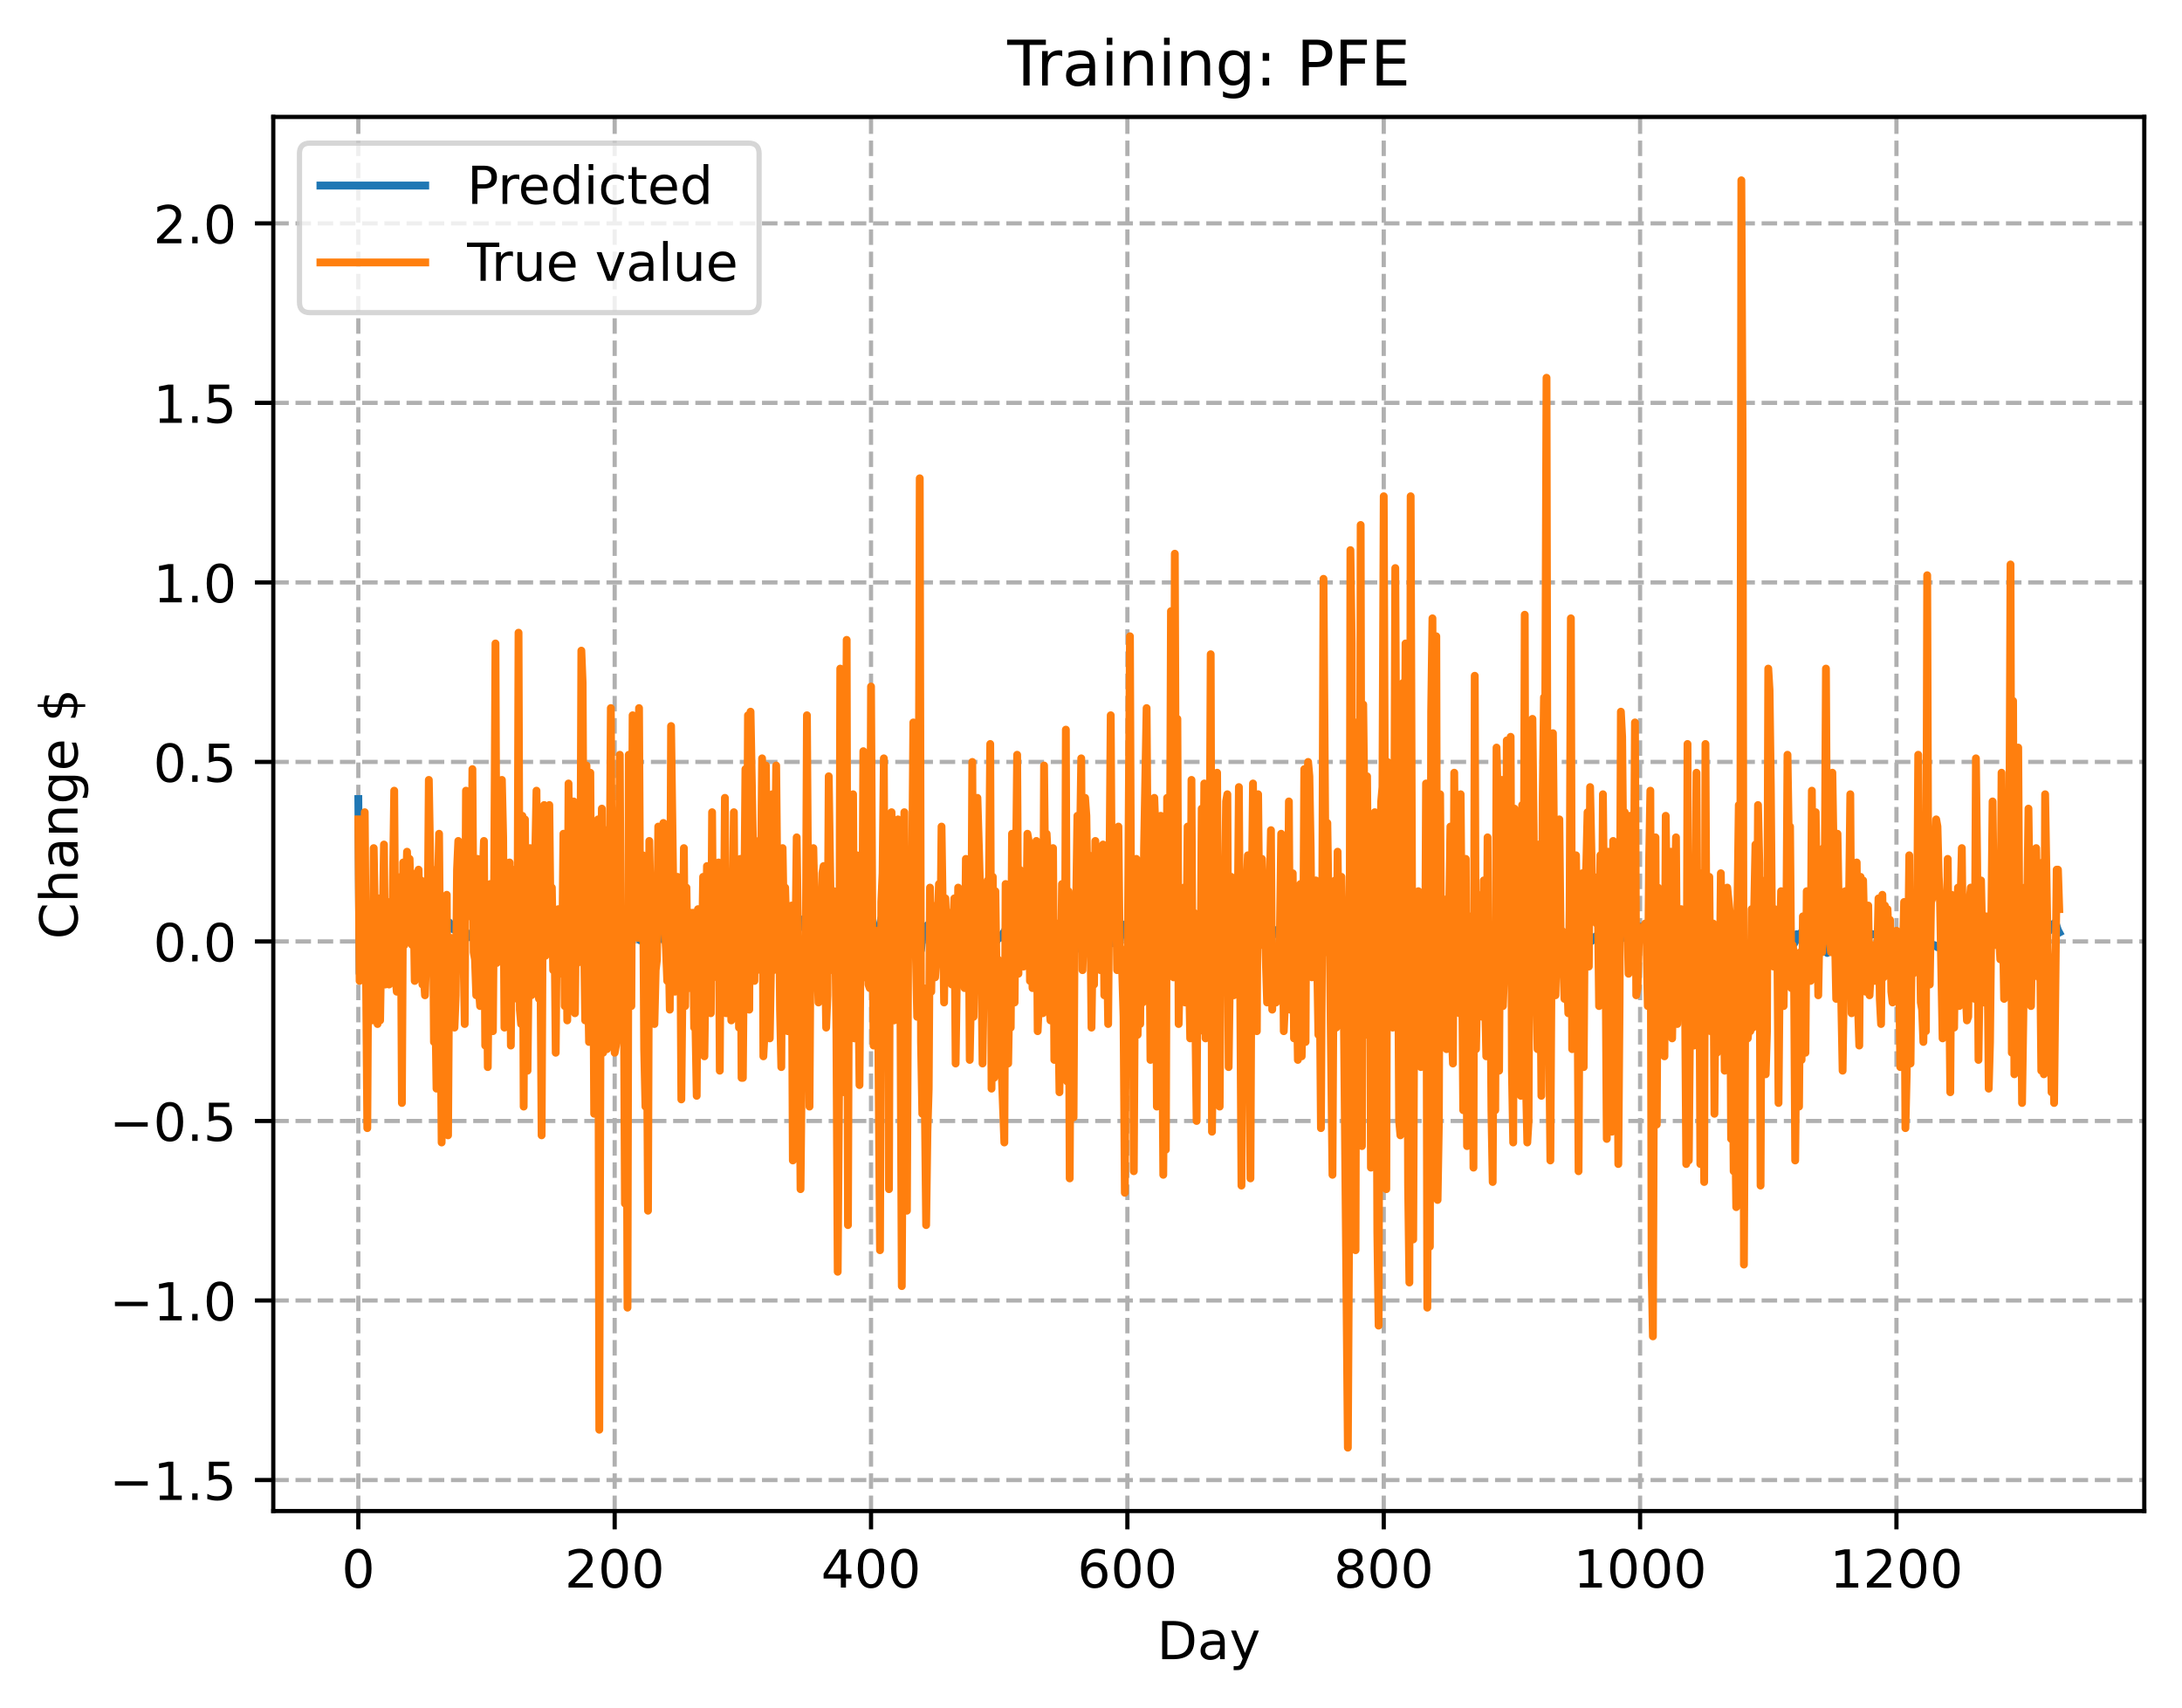 <?xml version="1.0" encoding="utf-8" standalone="no"?>
<!DOCTYPE svg PUBLIC "-//W3C//DTD SVG 1.1//EN"
  "http://www.w3.org/Graphics/SVG/1.1/DTD/svg11.dtd">
<!-- Created with matplotlib (https://matplotlib.org/) -->
<svg height="325.986pt" version="1.1" viewBox="0 0 416.481 325.986" width="416.481pt" xmlns="http://www.w3.org/2000/svg" xmlns:xlink="http://www.w3.org/1999/xlink">
 <defs>
  <style type="text/css">
*{stroke-linecap:butt;stroke-linejoin:round;}
  </style>
 </defs>
 <g id="figure_1">
  <g id="patch_1">
   <path d="M 0 325.986 
L 416.481 325.986 
L 416.481 0 
L 0 0 
z
" style="fill:#ffffff;"/>
  </g>
  <g id="axes_1">
   <g id="patch_2">
    <path d="M 52.161 288.43 
L 409.281 288.43 
L 409.281 22.318 
L 52.161 22.318 
z
" style="fill:#ffffff;"/>
   </g>
   <g id="matplotlib.axis_1">
    <g id="xtick_1">
     <g id="line2d_1">
      <path clip-path="url(#p77aa53039b)" d="M 68.394 288.43 
L 68.394 22.318 
" style="fill:none;stroke:#b0b0b0;stroke-dasharray:2.96,1.28;stroke-dashoffset:0;stroke-width:0.8;"/>
     </g>
     <g id="line2d_2">
      <defs>
       <path d="M 0 0 
L 0 3.5 
" id="m1044796401" style="stroke:#000000;stroke-width:0.8;"/>
      </defs>
      <g>
       <use style="stroke:#000000;stroke-width:0.8;" x="68.394" xlink:href="#m1044796401" y="288.43"/>
      </g>
     </g>
     <g id="text_1">
      <!-- 0 -->
      <defs>
       <path d="M 31.781 66.406 
Q 24.172 66.406 20.328 58.906 
Q 16.5 51.422 16.5 36.375 
Q 16.5 21.391 20.328 13.891 
Q 24.172 6.391 31.781 6.391 
Q 39.453 6.391 43.281 13.891 
Q 47.125 21.391 47.125 36.375 
Q 47.125 51.422 43.281 58.906 
Q 39.453 66.406 31.781 66.406 
z
M 31.781 74.219 
Q 44.047 74.219 50.516 64.516 
Q 56.984 54.828 56.984 36.375 
Q 56.984 17.969 50.516 8.266 
Q 44.047 -1.422 31.781 -1.422 
Q 19.531 -1.422 13.062 8.266 
Q 6.594 17.969 6.594 36.375 
Q 6.594 54.828 13.062 64.516 
Q 19.531 74.219 31.781 74.219 
z
" id="DejaVuSans-48"/>
      </defs>
      <g transform="translate(65.212 303.029)scale(0.1 -0.1)">
       <use xlink:href="#DejaVuSans-48"/>
      </g>
     </g>
    </g>
    <g id="xtick_2">
     <g id="line2d_3">
      <path clip-path="url(#p77aa53039b)" d="M 117.324 288.43 
L 117.324 22.318 
" style="fill:none;stroke:#b0b0b0;stroke-dasharray:2.96,1.28;stroke-dashoffset:0;stroke-width:0.8;"/>
     </g>
     <g id="line2d_4">
      <g>
       <use style="stroke:#000000;stroke-width:0.8;" x="117.324" xlink:href="#m1044796401" y="288.43"/>
      </g>
     </g>
     <g id="text_2">
      <!-- 200 -->
      <defs>
       <path d="M 19.188 8.297 
L 53.609 8.297 
L 53.609 0 
L 7.328 0 
L 7.328 8.297 
Q 12.938 14.109 22.625 23.891 
Q 32.328 33.688 34.812 36.531 
Q 39.547 41.844 41.422 45.531 
Q 43.312 49.219 43.312 52.781 
Q 43.312 58.594 39.234 62.25 
Q 35.156 65.922 28.609 65.922 
Q 23.969 65.922 18.812 64.312 
Q 13.672 62.703 7.812 59.422 
L 7.812 69.391 
Q 13.766 71.781 18.938 73 
Q 24.125 74.219 28.422 74.219 
Q 39.75 74.219 46.484 68.547 
Q 53.219 62.891 53.219 53.422 
Q 53.219 48.922 51.531 44.891 
Q 49.859 40.875 45.406 35.406 
Q 44.188 33.984 37.641 27.219 
Q 31.109 20.453 19.188 8.297 
z
" id="DejaVuSans-50"/>
      </defs>
      <g transform="translate(107.781 303.029)scale(0.1 -0.1)">
       <use xlink:href="#DejaVuSans-50"/>
       <use x="63.623" xlink:href="#DejaVuSans-48"/>
       <use x="127.246" xlink:href="#DejaVuSans-48"/>
      </g>
     </g>
    </g>
    <g id="xtick_3">
     <g id="line2d_5">
      <path clip-path="url(#p77aa53039b)" d="M 166.255 288.43 
L 166.255 22.318 
" style="fill:none;stroke:#b0b0b0;stroke-dasharray:2.96,1.28;stroke-dashoffset:0;stroke-width:0.8;"/>
     </g>
     <g id="line2d_6">
      <g>
       <use style="stroke:#000000;stroke-width:0.8;" x="166.255" xlink:href="#m1044796401" y="288.43"/>
      </g>
     </g>
     <g id="text_3">
      <!-- 400 -->
      <defs>
       <path d="M 37.797 64.312 
L 12.891 25.391 
L 37.797 25.391 
z
M 35.203 72.906 
L 47.609 72.906 
L 47.609 25.391 
L 58.016 25.391 
L 58.016 17.188 
L 47.609 17.188 
L 47.609 0 
L 37.797 0 
L 37.797 17.188 
L 4.891 17.188 
L 4.891 26.703 
z
" id="DejaVuSans-52"/>
      </defs>
      <g transform="translate(156.711 303.029)scale(0.1 -0.1)">
       <use xlink:href="#DejaVuSans-52"/>
       <use x="63.623" xlink:href="#DejaVuSans-48"/>
       <use x="127.246" xlink:href="#DejaVuSans-48"/>
      </g>
     </g>
    </g>
    <g id="xtick_4">
     <g id="line2d_7">
      <path clip-path="url(#p77aa53039b)" d="M 215.185 288.43 
L 215.185 22.318 
" style="fill:none;stroke:#b0b0b0;stroke-dasharray:2.96,1.28;stroke-dashoffset:0;stroke-width:0.8;"/>
     </g>
     <g id="line2d_8">
      <g>
       <use style="stroke:#000000;stroke-width:0.8;" x="215.185" xlink:href="#m1044796401" y="288.43"/>
      </g>
     </g>
     <g id="text_4">
      <!-- 600 -->
      <defs>
       <path d="M 33.016 40.375 
Q 26.375 40.375 22.484 35.828 
Q 18.609 31.297 18.609 23.391 
Q 18.609 15.531 22.484 10.953 
Q 26.375 6.391 33.016 6.391 
Q 39.656 6.391 43.531 10.953 
Q 47.406 15.531 47.406 23.391 
Q 47.406 31.297 43.531 35.828 
Q 39.656 40.375 33.016 40.375 
z
M 52.594 71.297 
L 52.594 62.312 
Q 48.875 64.062 45.094 64.984 
Q 41.312 65.922 37.594 65.922 
Q 27.828 65.922 22.672 59.328 
Q 17.531 52.734 16.797 39.406 
Q 19.672 43.656 24.016 45.922 
Q 28.375 48.188 33.594 48.188 
Q 44.578 48.188 50.953 41.516 
Q 57.328 34.859 57.328 23.391 
Q 57.328 12.156 50.688 5.359 
Q 44.047 -1.422 33.016 -1.422 
Q 20.359 -1.422 13.672 8.266 
Q 6.984 17.969 6.984 36.375 
Q 6.984 53.656 15.188 63.938 
Q 23.391 74.219 37.203 74.219 
Q 40.922 74.219 44.703 73.484 
Q 48.484 72.75 52.594 71.297 
z
" id="DejaVuSans-54"/>
      </defs>
      <g transform="translate(205.642 303.029)scale(0.1 -0.1)">
       <use xlink:href="#DejaVuSans-54"/>
       <use x="63.623" xlink:href="#DejaVuSans-48"/>
       <use x="127.246" xlink:href="#DejaVuSans-48"/>
      </g>
     </g>
    </g>
    <g id="xtick_5">
     <g id="line2d_9">
      <path clip-path="url(#p77aa53039b)" d="M 264.116 288.43 
L 264.116 22.318 
" style="fill:none;stroke:#b0b0b0;stroke-dasharray:2.96,1.28;stroke-dashoffset:0;stroke-width:0.8;"/>
     </g>
     <g id="line2d_10">
      <g>
       <use style="stroke:#000000;stroke-width:0.8;" x="264.116" xlink:href="#m1044796401" y="288.43"/>
      </g>
     </g>
     <g id="text_5">
      <!-- 800 -->
      <defs>
       <path d="M 31.781 34.625 
Q 24.75 34.625 20.719 30.859 
Q 16.703 27.094 16.703 20.516 
Q 16.703 13.922 20.719 10.156 
Q 24.75 6.391 31.781 6.391 
Q 38.812 6.391 42.859 10.172 
Q 46.922 13.969 46.922 20.516 
Q 46.922 27.094 42.891 30.859 
Q 38.875 34.625 31.781 34.625 
z
M 21.922 38.812 
Q 15.578 40.375 12.031 44.719 
Q 8.5 49.078 8.5 55.328 
Q 8.5 64.062 14.719 69.141 
Q 20.953 74.219 31.781 74.219 
Q 42.672 74.219 48.875 69.141 
Q 55.078 64.062 55.078 55.328 
Q 55.078 49.078 51.531 44.719 
Q 48 40.375 41.703 38.812 
Q 48.828 37.156 52.797 32.312 
Q 56.781 27.484 56.781 20.516 
Q 56.781 9.906 50.312 4.234 
Q 43.844 -1.422 31.781 -1.422 
Q 19.734 -1.422 13.25 4.234 
Q 6.781 9.906 6.781 20.516 
Q 6.781 27.484 10.781 32.312 
Q 14.797 37.156 21.922 38.812 
z
M 18.312 54.391 
Q 18.312 48.734 21.844 45.562 
Q 25.391 42.391 31.781 42.391 
Q 38.141 42.391 41.719 45.562 
Q 45.312 48.734 45.312 54.391 
Q 45.312 60.062 41.719 63.234 
Q 38.141 66.406 31.781 66.406 
Q 25.391 66.406 21.844 63.234 
Q 18.312 60.062 18.312 54.391 
z
" id="DejaVuSans-56"/>
      </defs>
      <g transform="translate(254.572 303.029)scale(0.1 -0.1)">
       <use xlink:href="#DejaVuSans-56"/>
       <use x="63.623" xlink:href="#DejaVuSans-48"/>
       <use x="127.246" xlink:href="#DejaVuSans-48"/>
      </g>
     </g>
    </g>
    <g id="xtick_6">
     <g id="line2d_11">
      <path clip-path="url(#p77aa53039b)" d="M 313.047 288.43 
L 313.047 22.318 
" style="fill:none;stroke:#b0b0b0;stroke-dasharray:2.96,1.28;stroke-dashoffset:0;stroke-width:0.8;"/>
     </g>
     <g id="line2d_12">
      <g>
       <use style="stroke:#000000;stroke-width:0.8;" x="313.047" xlink:href="#m1044796401" y="288.43"/>
      </g>
     </g>
     <g id="text_6">
      <!-- 1000 -->
      <defs>
       <path d="M 12.406 8.297 
L 28.516 8.297 
L 28.516 63.922 
L 10.984 60.406 
L 10.984 69.391 
L 28.422 72.906 
L 38.281 72.906 
L 38.281 8.297 
L 54.391 8.297 
L 54.391 0 
L 12.406 0 
z
" id="DejaVuSans-49"/>
      </defs>
      <g transform="translate(300.322 303.029)scale(0.1 -0.1)">
       <use xlink:href="#DejaVuSans-49"/>
       <use x="63.623" xlink:href="#DejaVuSans-48"/>
       <use x="127.246" xlink:href="#DejaVuSans-48"/>
       <use x="190.869" xlink:href="#DejaVuSans-48"/>
      </g>
     </g>
    </g>
    <g id="xtick_7">
     <g id="line2d_13">
      <path clip-path="url(#p77aa53039b)" d="M 361.977 288.43 
L 361.977 22.318 
" style="fill:none;stroke:#b0b0b0;stroke-dasharray:2.96,1.28;stroke-dashoffset:0;stroke-width:0.8;"/>
     </g>
     <g id="line2d_14">
      <g>
       <use style="stroke:#000000;stroke-width:0.8;" x="361.977" xlink:href="#m1044796401" y="288.43"/>
      </g>
     </g>
     <g id="text_7">
      <!-- 1200 -->
      <g transform="translate(349.252 303.029)scale(0.1 -0.1)">
       <use xlink:href="#DejaVuSans-49"/>
       <use x="63.623" xlink:href="#DejaVuSans-50"/>
       <use x="127.246" xlink:href="#DejaVuSans-48"/>
       <use x="190.869" xlink:href="#DejaVuSans-48"/>
      </g>
     </g>
    </g>
    <g id="text_8">
     <!-- Day -->
     <defs>
      <path d="M 19.672 64.797 
L 19.672 8.109 
L 31.594 8.109 
Q 46.688 8.109 53.688 14.938 
Q 60.688 21.781 60.688 36.531 
Q 60.688 51.172 53.688 57.984 
Q 46.688 64.797 31.594 64.797 
z
M 9.812 72.906 
L 30.078 72.906 
Q 51.266 72.906 61.172 64.094 
Q 71.094 55.281 71.094 36.531 
Q 71.094 17.672 61.125 8.828 
Q 51.172 0 30.078 0 
L 9.812 0 
z
" id="DejaVuSans-68"/>
      <path d="M 34.281 27.484 
Q 23.391 27.484 19.188 25 
Q 14.984 22.516 14.984 16.5 
Q 14.984 11.719 18.141 8.906 
Q 21.297 6.109 26.703 6.109 
Q 34.188 6.109 38.703 11.406 
Q 43.219 16.703 43.219 25.484 
L 43.219 27.484 
z
M 52.203 31.203 
L 52.203 0 
L 43.219 0 
L 43.219 8.297 
Q 40.141 3.328 35.547 0.953 
Q 30.953 -1.422 24.312 -1.422 
Q 15.922 -1.422 10.953 3.297 
Q 6 8.016 6 15.922 
Q 6 25.141 12.172 29.828 
Q 18.359 34.516 30.609 34.516 
L 43.219 34.516 
L 43.219 35.406 
Q 43.219 41.609 39.141 45 
Q 35.062 48.391 27.688 48.391 
Q 23 48.391 18.547 47.266 
Q 14.109 46.141 10.016 43.891 
L 10.016 52.203 
Q 14.938 54.109 19.578 55.047 
Q 24.219 56 28.609 56 
Q 40.484 56 46.344 49.844 
Q 52.203 43.703 52.203 31.203 
z
" id="DejaVuSans-97"/>
      <path d="M 32.172 -5.078 
Q 28.375 -14.844 24.75 -17.812 
Q 21.141 -20.797 15.094 -20.797 
L 7.906 -20.797 
L 7.906 -13.281 
L 13.188 -13.281 
Q 16.891 -13.281 18.938 -11.516 
Q 21 -9.766 23.484 -3.219 
L 25.094 0.875 
L 2.984 54.688 
L 12.5 54.688 
L 29.594 11.922 
L 46.688 54.688 
L 56.203 54.688 
z
" id="DejaVuSans-121"/>
     </defs>
     <g transform="translate(220.847 316.707)scale(0.1 -0.1)">
      <use xlink:href="#DejaVuSans-68"/>
      <use x="77.002" xlink:href="#DejaVuSans-97"/>
      <use x="138.281" xlink:href="#DejaVuSans-121"/>
     </g>
    </g>
   </g>
   <g id="matplotlib.axis_2">
    <g id="ytick_1">
     <g id="line2d_15">
      <path clip-path="url(#p77aa53039b)" d="M 52.161 282.502 
L 409.281 282.502 
" style="fill:none;stroke:#b0b0b0;stroke-dasharray:2.96,1.28;stroke-dashoffset:0;stroke-width:0.8;"/>
     </g>
     <g id="line2d_16">
      <defs>
       <path d="M 0 0 
L -3.5 0 
" id="m96c3640036" style="stroke:#000000;stroke-width:0.8;"/>
      </defs>
      <g>
       <use style="stroke:#000000;stroke-width:0.8;" x="52.161" xlink:href="#m96c3640036" y="282.502"/>
      </g>
     </g>
     <g id="text_9">
      <!-- −1.5 -->
      <defs>
       <path d="M 10.594 35.5 
L 73.188 35.5 
L 73.188 27.203 
L 10.594 27.203 
z
" id="DejaVuSans-8722"/>
       <path d="M 10.688 12.406 
L 21 12.406 
L 21 0 
L 10.688 0 
z
" id="DejaVuSans-46"/>
       <path d="M 10.797 72.906 
L 49.516 72.906 
L 49.516 64.594 
L 19.828 64.594 
L 19.828 46.734 
Q 21.969 47.469 24.109 47.828 
Q 26.266 48.188 28.422 48.188 
Q 40.625 48.188 47.75 41.5 
Q 54.891 34.812 54.891 23.391 
Q 54.891 11.625 47.562 5.094 
Q 40.234 -1.422 26.906 -1.422 
Q 22.312 -1.422 17.547 -0.641 
Q 12.797 0.141 7.719 1.703 
L 7.719 11.625 
Q 12.109 9.234 16.797 8.062 
Q 21.484 6.891 26.703 6.891 
Q 35.156 6.891 40.078 11.328 
Q 45.016 15.766 45.016 23.391 
Q 45.016 31 40.078 35.438 
Q 35.156 39.891 26.703 39.891 
Q 22.75 39.891 18.812 39.016 
Q 14.891 38.141 10.797 36.281 
z
" id="DejaVuSans-53"/>
      </defs>
      <g transform="translate(20.878 286.301)scale(0.1 -0.1)">
       <use xlink:href="#DejaVuSans-8722"/>
       <use x="83.789" xlink:href="#DejaVuSans-49"/>
       <use x="147.412" xlink:href="#DejaVuSans-46"/>
       <use x="179.199" xlink:href="#DejaVuSans-53"/>
      </g>
     </g>
    </g>
    <g id="ytick_2">
     <g id="line2d_17">
      <path clip-path="url(#p77aa53039b)" d="M 52.161 248.236 
L 409.281 248.236 
" style="fill:none;stroke:#b0b0b0;stroke-dasharray:2.96,1.28;stroke-dashoffset:0;stroke-width:0.8;"/>
     </g>
     <g id="line2d_18">
      <g>
       <use style="stroke:#000000;stroke-width:0.8;" x="52.161" xlink:href="#m96c3640036" y="248.236"/>
      </g>
     </g>
     <g id="text_10">
      <!-- −1.0 -->
      <g transform="translate(20.878 252.035)scale(0.1 -0.1)">
       <use xlink:href="#DejaVuSans-8722"/>
       <use x="83.789" xlink:href="#DejaVuSans-49"/>
       <use x="147.412" xlink:href="#DejaVuSans-46"/>
       <use x="179.199" xlink:href="#DejaVuSans-48"/>
      </g>
     </g>
    </g>
    <g id="ytick_3">
     <g id="line2d_19">
      <path clip-path="url(#p77aa53039b)" d="M 52.161 213.969 
L 409.281 213.969 
" style="fill:none;stroke:#b0b0b0;stroke-dasharray:2.96,1.28;stroke-dashoffset:0;stroke-width:0.8;"/>
     </g>
     <g id="line2d_20">
      <g>
       <use style="stroke:#000000;stroke-width:0.8;" x="52.161" xlink:href="#m96c3640036" y="213.969"/>
      </g>
     </g>
     <g id="text_11">
      <!-- −0.5 -->
      <g transform="translate(20.878 217.769)scale(0.1 -0.1)">
       <use xlink:href="#DejaVuSans-8722"/>
       <use x="83.789" xlink:href="#DejaVuSans-48"/>
       <use x="147.412" xlink:href="#DejaVuSans-46"/>
       <use x="179.199" xlink:href="#DejaVuSans-53"/>
      </g>
     </g>
    </g>
    <g id="ytick_4">
     <g id="line2d_21">
      <path clip-path="url(#p77aa53039b)" d="M 52.161 179.703 
L 409.281 179.703 
" style="fill:none;stroke:#b0b0b0;stroke-dasharray:2.96,1.28;stroke-dashoffset:0;stroke-width:0.8;"/>
     </g>
     <g id="line2d_22">
      <g>
       <use style="stroke:#000000;stroke-width:0.8;" x="52.161" xlink:href="#m96c3640036" y="179.703"/>
      </g>
     </g>
     <g id="text_12">
      <!-- 0.0 -->
      <g transform="translate(29.258 183.502)scale(0.1 -0.1)">
       <use xlink:href="#DejaVuSans-48"/>
       <use x="63.623" xlink:href="#DejaVuSans-46"/>
       <use x="95.41" xlink:href="#DejaVuSans-48"/>
      </g>
     </g>
    </g>
    <g id="ytick_5">
     <g id="line2d_23">
      <path clip-path="url(#p77aa53039b)" d="M 52.161 145.437 
L 409.281 145.437 
" style="fill:none;stroke:#b0b0b0;stroke-dasharray:2.96,1.28;stroke-dashoffset:0;stroke-width:0.8;"/>
     </g>
     <g id="line2d_24">
      <g>
       <use style="stroke:#000000;stroke-width:0.8;" x="52.161" xlink:href="#m96c3640036" y="145.437"/>
      </g>
     </g>
     <g id="text_13">
      <!-- 0.5 -->
      <g transform="translate(29.258 149.236)scale(0.1 -0.1)">
       <use xlink:href="#DejaVuSans-48"/>
       <use x="63.623" xlink:href="#DejaVuSans-46"/>
       <use x="95.41" xlink:href="#DejaVuSans-53"/>
      </g>
     </g>
    </g>
    <g id="ytick_6">
     <g id="line2d_25">
      <path clip-path="url(#p77aa53039b)" d="M 52.161 111.171 
L 409.281 111.171 
" style="fill:none;stroke:#b0b0b0;stroke-dasharray:2.96,1.28;stroke-dashoffset:0;stroke-width:0.8;"/>
     </g>
     <g id="line2d_26">
      <g>
       <use style="stroke:#000000;stroke-width:0.8;" x="52.161" xlink:href="#m96c3640036" y="111.171"/>
      </g>
     </g>
     <g id="text_14">
      <!-- 1.0 -->
      <g transform="translate(29.258 114.97)scale(0.1 -0.1)">
       <use xlink:href="#DejaVuSans-49"/>
       <use x="63.623" xlink:href="#DejaVuSans-46"/>
       <use x="95.41" xlink:href="#DejaVuSans-48"/>
      </g>
     </g>
    </g>
    <g id="ytick_7">
     <g id="line2d_27">
      <path clip-path="url(#p77aa53039b)" d="M 52.161 76.904 
L 409.281 76.904 
" style="fill:none;stroke:#b0b0b0;stroke-dasharray:2.96,1.28;stroke-dashoffset:0;stroke-width:0.8;"/>
     </g>
     <g id="line2d_28">
      <g>
       <use style="stroke:#000000;stroke-width:0.8;" x="52.161" xlink:href="#m96c3640036" y="76.904"/>
      </g>
     </g>
     <g id="text_15">
      <!-- 1.5 -->
      <g transform="translate(29.258 80.704)scale(0.1 -0.1)">
       <use xlink:href="#DejaVuSans-49"/>
       <use x="63.623" xlink:href="#DejaVuSans-46"/>
       <use x="95.41" xlink:href="#DejaVuSans-53"/>
      </g>
     </g>
    </g>
    <g id="ytick_8">
     <g id="line2d_29">
      <path clip-path="url(#p77aa53039b)" d="M 52.161 42.638 
L 409.281 42.638 
" style="fill:none;stroke:#b0b0b0;stroke-dasharray:2.96,1.28;stroke-dashoffset:0;stroke-width:0.8;"/>
     </g>
     <g id="line2d_30">
      <g>
       <use style="stroke:#000000;stroke-width:0.8;" x="52.161" xlink:href="#m96c3640036" y="42.638"/>
      </g>
     </g>
     <g id="text_16">
      <!-- 2.0 -->
      <g transform="translate(29.258 46.437)scale(0.1 -0.1)">
       <use xlink:href="#DejaVuSans-50"/>
       <use x="63.623" xlink:href="#DejaVuSans-46"/>
       <use x="95.41" xlink:href="#DejaVuSans-48"/>
      </g>
     </g>
    </g>
    <g id="text_17">
     <!-- Change $ -->
     <defs>
      <path d="M 64.406 67.281 
L 64.406 56.891 
Q 59.422 61.531 53.781 63.812 
Q 48.141 66.109 41.797 66.109 
Q 29.297 66.109 22.656 58.469 
Q 16.016 50.828 16.016 36.375 
Q 16.016 21.969 22.656 14.328 
Q 29.297 6.688 41.797 6.688 
Q 48.141 6.688 53.781 8.984 
Q 59.422 11.281 64.406 15.922 
L 64.406 5.609 
Q 59.234 2.094 53.438 0.328 
Q 47.656 -1.422 41.219 -1.422 
Q 24.656 -1.422 15.125 8.703 
Q 5.609 18.844 5.609 36.375 
Q 5.609 53.953 15.125 64.078 
Q 24.656 74.219 41.219 74.219 
Q 47.75 74.219 53.531 72.484 
Q 59.328 70.75 64.406 67.281 
z
" id="DejaVuSans-67"/>
      <path d="M 54.891 33.016 
L 54.891 0 
L 45.906 0 
L 45.906 32.719 
Q 45.906 40.484 42.875 44.328 
Q 39.844 48.188 33.797 48.188 
Q 26.516 48.188 22.312 43.547 
Q 18.109 38.922 18.109 30.906 
L 18.109 0 
L 9.078 0 
L 9.078 75.984 
L 18.109 75.984 
L 18.109 46.188 
Q 21.344 51.125 25.703 53.562 
Q 30.078 56 35.797 56 
Q 45.219 56 50.047 50.172 
Q 54.891 44.344 54.891 33.016 
z
" id="DejaVuSans-104"/>
      <path d="M 54.891 33.016 
L 54.891 0 
L 45.906 0 
L 45.906 32.719 
Q 45.906 40.484 42.875 44.328 
Q 39.844 48.188 33.797 48.188 
Q 26.516 48.188 22.312 43.547 
Q 18.109 38.922 18.109 30.906 
L 18.109 0 
L 9.078 0 
L 9.078 54.688 
L 18.109 54.688 
L 18.109 46.188 
Q 21.344 51.125 25.703 53.562 
Q 30.078 56 35.797 56 
Q 45.219 56 50.047 50.172 
Q 54.891 44.344 54.891 33.016 
z
" id="DejaVuSans-110"/>
      <path d="M 45.406 27.984 
Q 45.406 37.75 41.375 43.109 
Q 37.359 48.484 30.078 48.484 
Q 22.859 48.484 18.828 43.109 
Q 14.797 37.75 14.797 27.984 
Q 14.797 18.266 18.828 12.891 
Q 22.859 7.516 30.078 7.516 
Q 37.359 7.516 41.375 12.891 
Q 45.406 18.266 45.406 27.984 
z
M 54.391 6.781 
Q 54.391 -7.172 48.188 -13.984 
Q 42 -20.797 29.203 -20.797 
Q 24.469 -20.797 20.266 -20.094 
Q 16.062 -19.391 12.109 -17.922 
L 12.109 -9.188 
Q 16.062 -11.328 19.922 -12.344 
Q 23.781 -13.375 27.781 -13.375 
Q 36.625 -13.375 41.016 -8.766 
Q 45.406 -4.156 45.406 5.172 
L 45.406 9.625 
Q 42.625 4.781 38.281 2.391 
Q 33.938 0 27.875 0 
Q 17.828 0 11.672 7.656 
Q 5.516 15.328 5.516 27.984 
Q 5.516 40.672 11.672 48.328 
Q 17.828 56 27.875 56 
Q 33.938 56 38.281 53.609 
Q 42.625 51.219 45.406 46.391 
L 45.406 54.688 
L 54.391 54.688 
z
" id="DejaVuSans-103"/>
      <path d="M 56.203 29.594 
L 56.203 25.203 
L 14.891 25.203 
Q 15.484 15.922 20.484 11.062 
Q 25.484 6.203 34.422 6.203 
Q 39.594 6.203 44.453 7.469 
Q 49.312 8.734 54.109 11.281 
L 54.109 2.781 
Q 49.266 0.734 44.188 -0.344 
Q 39.109 -1.422 33.891 -1.422 
Q 20.797 -1.422 13.156 6.188 
Q 5.516 13.812 5.516 26.812 
Q 5.516 40.234 12.766 48.109 
Q 20.016 56 32.328 56 
Q 43.359 56 49.781 48.891 
Q 56.203 41.797 56.203 29.594 
z
M 47.219 32.234 
Q 47.125 39.594 43.094 43.984 
Q 39.062 48.391 32.422 48.391 
Q 24.906 48.391 20.391 44.141 
Q 15.875 39.891 15.188 32.172 
z
" id="DejaVuSans-101"/>
      <path id="DejaVuSans-32"/>
      <path d="M 33.797 -14.703 
L 28.906 -14.703 
L 28.859 0 
Q 23.734 0.094 18.609 1.188 
Q 13.484 2.297 8.297 4.5 
L 8.297 13.281 
Q 13.281 10.156 18.375 8.562 
Q 23.484 6.984 28.906 6.938 
L 28.906 29.203 
Q 18.109 30.953 13.203 35.156 
Q 8.297 39.359 8.297 46.688 
Q 8.297 54.641 13.625 59.219 
Q 18.953 63.812 28.906 64.5 
L 28.906 75.984 
L 33.797 75.984 
L 33.797 64.656 
Q 38.328 64.453 42.578 63.688 
Q 46.828 62.938 50.875 61.625 
L 50.875 53.078 
Q 46.828 55.125 42.547 56.25 
Q 38.281 57.375 33.797 57.562 
L 33.797 36.719 
Q 44.875 35.016 50.094 30.609 
Q 55.328 26.219 55.328 18.609 
Q 55.328 10.359 49.781 5.594 
Q 44.234 0.828 33.797 0.094 
z
M 28.906 37.594 
L 28.906 57.625 
Q 23.25 56.984 20.266 54.391 
Q 17.281 51.812 17.281 47.516 
Q 17.281 43.312 20.031 40.969 
Q 22.797 38.625 28.906 37.594 
z
M 33.797 28.219 
L 33.797 7.078 
Q 39.984 7.906 43.141 10.594 
Q 46.297 13.281 46.297 17.672 
Q 46.297 21.969 43.281 24.5 
Q 40.281 27.047 33.797 28.219 
z
" id="DejaVuSans-36"/>
     </defs>
     <g transform="translate(14.798 179.288)rotate(-90)scale(0.1 -0.1)">
      <use xlink:href="#DejaVuSans-67"/>
      <use x="69.824" xlink:href="#DejaVuSans-104"/>
      <use x="133.203" xlink:href="#DejaVuSans-97"/>
      <use x="194.482" xlink:href="#DejaVuSans-110"/>
      <use x="257.861" xlink:href="#DejaVuSans-103"/>
      <use x="321.338" xlink:href="#DejaVuSans-101"/>
      <use x="382.861" xlink:href="#DejaVuSans-32"/>
      <use x="414.648" xlink:href="#DejaVuSans-36"/>
     </g>
    </g>
   </g>
   <g id="line2d_31">
    <path clip-path="url(#p77aa53039b)" d="M 68.394 152.517 
L 68.638 185.766 
L 68.883 155.114 
L 69.128 185.328 
L 69.372 179.138 
L 69.617 180.556 
L 70.351 175.993 
L 70.596 176.334 
L 70.84 175.873 
L 71.085 176.143 
L 71.33 175.591 
L 71.574 176.574 
L 71.819 176.267 
L 72.063 176.447 
L 72.308 175.991 
L 72.553 176.681 
L 72.797 176.024 
L 73.042 176.676 
L 73.287 176.679 
L 73.531 177.379 
L 73.776 176.786 
L 74.265 177.205 
L 74.51 176.865 
L 74.755 177.183 
L 74.999 176.899 
L 75.489 178.012 
L 75.733 177.297 
L 75.978 177.251 
L 76.223 177.363 
L 76.467 177.011 
L 76.712 177.611 
L 76.957 176.295 
L 77.201 177.699 
L 77.446 177.03 
L 77.69 177.74 
L 77.935 177.872 
L 78.18 177.809 
L 78.424 178.067 
L 78.914 177.56 
L 79.158 177.664 
L 79.403 177.106 
L 79.648 177.644 
L 79.892 177.321 
L 80.137 177.67 
L 80.382 177.281 
L 80.626 177.555 
L 80.871 176.877 
L 81.116 176.881 
L 81.36 176.522 
L 81.605 176.697 
L 81.85 176.732 
L 82.094 177.702 
L 82.584 177.372 
L 82.828 177.513 
L 83.073 176.48 
L 83.317 176.579 
L 83.562 175.701 
L 83.807 176.757 
L 84.051 177.064 
L 84.296 176.554 
L 84.541 175.766 
L 84.785 175.944 
L 85.519 177.311 
L 85.764 176.095 
L 86.009 177.257 
L 86.253 177.093 
L 86.498 177.374 
L 86.743 177.459 
L 86.987 177.17 
L 87.232 177.388 
L 87.721 178.525 
L 88.455 178.779 
L 88.945 177.893 
L 89.189 178.988 
L 89.434 178.548 
L 89.678 178.843 
L 89.923 178.506 
L 90.168 178.457 
L 90.412 179.095 
L 90.657 178.181 
L 90.902 178.156 
L 91.146 177.558 
L 91.391 178.175 
L 91.636 177.382 
L 91.88 177.354 
L 92.125 177.136 
L 92.37 177.771 
L 92.614 178.046 
L 92.859 177.17 
L 93.104 177.865 
L 93.348 176.724 
L 93.593 177.544 
L 93.838 177.675 
L 94.327 177.19 
L 94.572 177.98 
L 94.816 179.231 
L 95.061 178.084 
L 95.305 178.582 
L 95.55 177.952 
L 95.795 177.981 
L 96.039 178.585 
L 96.284 178.36 
L 96.529 177.478 
L 96.773 178.069 
L 97.018 177.12 
L 97.507 177.571 
L 97.752 176.643 
L 97.997 177.448 
L 98.241 176.898 
L 98.486 177.54 
L 98.731 177.388 
L 98.975 176.924 
L 99.22 178.691 
L 99.465 176.88 
L 99.709 177.017 
L 99.954 177.475 
L 100.199 175.921 
L 100.443 177.513 
L 100.688 176.18 
L 100.933 176.125 
L 101.177 176.305 
L 101.422 176.988 
L 101.666 176.425 
L 101.911 176.922 
L 102.156 176.897 
L 102.645 177.844 
L 102.89 176.996 
L 103.379 176.802 
L 103.624 175.663 
L 103.868 177.079 
L 104.113 177.321 
L 104.358 177.061 
L 104.602 177.247 
L 105.092 177.898 
L 105.336 177.46 
L 105.581 177.594 
L 105.826 176.942 
L 106.07 177.112 
L 106.315 176.167 
L 106.56 176.864 
L 107.049 176.571 
L 107.293 176.749 
L 107.538 176.566 
L 107.783 177.301 
L 108.027 176.432 
L 108.272 177.416 
L 108.517 176.301 
L 108.761 177.72 
L 109.006 176.833 
L 109.251 177.463 
L 109.495 176.798 
L 109.74 177.592 
L 109.985 176.381 
L 110.229 177.037 
L 110.474 176.343 
L 110.719 176.658 
L 110.963 176.292 
L 111.208 177.891 
L 111.453 177.842 
L 111.942 176.371 
L 112.187 177.096 
L 112.431 175.924 
L 112.676 175.564 
L 112.921 176.483 
L 113.165 175.368 
L 113.41 176.043 
L 113.654 174.516 
L 113.899 174.721 
L 114.144 174.649 
L 114.388 175.778 
L 114.633 172.369 
L 114.878 175.027 
L 115.122 175.456 
L 115.367 175.076 
L 115.612 175.523 
L 115.856 176.572 
L 116.101 175.67 
L 116.59 176.667 
L 116.835 177.976 
L 117.08 177.217 
L 117.324 177.734 
L 117.569 176.537 
L 117.814 176.48 
L 118.058 176.161 
L 118.548 177.835 
L 118.792 176.885 
L 119.037 177.289 
L 119.281 177.047 
L 119.526 175.59 
L 119.771 176.928 
L 120.015 174.342 
L 120.26 178.113 
L 120.505 176.624 
L 120.749 177.504 
L 120.994 178.937 
L 121.239 178.423 
L 121.483 178.793 
L 121.728 178.485 
L 121.973 178.391 
L 122.217 179.514 
L 122.462 178.447 
L 122.707 178.72 
L 122.951 178.642 
L 123.196 177.564 
L 123.441 176.997 
L 123.685 177.12 
L 123.93 175.657 
L 124.175 177.956 
L 124.419 177.523 
L 124.664 178.23 
L 124.909 177.734 
L 125.153 177.678 
L 125.642 177.957 
L 125.887 178.882 
L 126.132 178.777 
L 126.376 179.192 
L 126.621 178.928 
L 126.866 179.43 
L 127.11 178.824 
L 127.355 178.719 
L 127.6 178.261 
L 127.844 178.338 
L 128.089 177.811 
L 128.334 179.367 
L 128.578 178.796 
L 128.823 178.832 
L 129.068 178.145 
L 129.312 178.02 
L 129.557 178.314 
L 130.046 178.345 
L 130.291 177.137 
L 130.78 178.019 
L 131.025 177.376 
L 131.269 178.165 
L 131.514 177.571 
L 131.759 177.621 
L 132.003 177.891 
L 132.248 177.733 
L 132.493 178.043 
L 132.737 177.373 
L 132.982 177.377 
L 133.227 176.709 
L 133.471 177.809 
L 133.716 177.793 
L 133.961 177.448 
L 134.45 178.394 
L 134.695 177.597 
L 134.939 178.349 
L 135.184 178.687 
L 135.429 178.347 
L 135.673 178.927 
L 135.918 178.215 
L 136.163 179.478 
L 136.407 178.515 
L 136.652 179.007 
L 136.897 178.777 
L 137.141 179.139 
L 137.386 179.296 
L 137.63 178.209 
L 137.875 179.252 
L 138.364 178.787 
L 138.609 179.638 
L 138.854 178.422 
L 139.098 179.168 
L 139.343 178.216 
L 139.588 178.449 
L 139.832 177.912 
L 140.322 179.077 
L 140.566 178.333 
L 140.811 179.075 
L 141.056 178.805 
L 141.3 178.232 
L 141.545 179.041 
L 141.79 177.65 
L 142.034 177.701 
L 142.279 178.219 
L 142.524 179.222 
L 142.768 178.582 
L 143.013 180.15 
L 143.257 178.518 
L 143.502 180.308 
L 143.747 179.656 
L 143.991 179.665 
L 144.236 178.69 
L 144.481 179.098 
L 144.725 178.085 
L 144.97 178.202 
L 145.215 177.835 
L 145.459 178.032 
L 145.704 178.664 
L 145.949 177.216 
L 146.193 177.258 
L 146.438 178.178 
L 146.683 177.558 
L 146.927 177.598 
L 147.172 176.818 
L 147.417 177.065 
L 147.661 177.801 
L 147.906 177.076 
L 148.395 178.1 
L 148.64 177.654 
L 148.885 177.834 
L 149.374 176.348 
L 149.618 177.168 
L 149.863 176.726 
L 150.108 177.177 
L 150.597 176.34 
L 150.842 176.631 
L 151.086 176.214 
L 151.331 176.8 
L 151.576 175.29 
L 151.82 176.701 
L 152.065 176.306 
L 152.31 177.396 
L 152.799 176.721 
L 153.044 175.52 
L 153.288 175.867 
L 153.778 176.853 
L 154.022 177.024 
L 154.267 178.72 
L 154.512 177.696 
L 154.756 177.225 
L 155.001 177.96 
L 155.245 177.542 
L 155.49 178.489 
L 155.735 178.205 
L 155.979 178.371 
L 156.469 177.794 
L 156.713 178.144 
L 156.958 178.062 
L 157.203 178.529 
L 157.447 178.629 
L 157.692 178.318 
L 157.937 177.805 
L 158.181 177.759 
L 158.426 178.837 
L 158.671 178.482 
L 158.915 178.426 
L 159.16 178.089 
L 159.405 178.384 
L 159.649 178.123 
L 159.894 177.561 
L 160.139 175.828 
L 160.383 176.517 
L 160.628 178.724 
L 160.873 177.184 
L 161.117 179.881 
L 161.362 177.46 
L 161.606 179.175 
L 161.851 179.839 
L 162.096 177.239 
L 162.34 179.127 
L 162.585 178.763 
L 163.074 179.403 
L 163.319 178.11 
L 163.564 178.641 
L 163.808 178.515 
L 164.053 178.068 
L 164.298 177.249 
L 164.542 177.906 
L 164.787 177.399 
L 165.032 178.835 
L 165.276 177.7 
L 165.521 178.345 
L 165.766 178.293 
L 166.01 177.726 
L 166.255 177.602 
L 166.5 178.973 
L 166.744 177.939 
L 166.989 177.509 
L 167.233 177.518 
L 167.478 177.274 
L 167.723 177.444 
L 168.212 175.31 
L 168.457 177.087 
L 168.701 177.209 
L 168.946 178.583 
L 169.191 177.467 
L 169.435 178.511 
L 169.68 178.382 
L 169.925 176.67 
L 170.169 178.563 
L 170.903 177.647 
L 171.148 178.342 
L 171.393 177.489 
L 171.637 178.659 
L 172.127 177.662 
L 172.371 175.716 
L 172.861 177.8 
L 173.105 176.257 
L 173.35 176.177 
L 173.594 177.477 
L 173.839 177.719 
L 174.084 178.777 
L 174.328 179.023 
L 174.573 180.296 
L 174.818 179.662 
L 175.062 179.465 
L 175.307 178.837 
L 175.552 179.133 
L 175.796 181.349 
L 176.041 178.995 
L 176.53 178.462 
L 177.02 176.607 
L 177.264 176.861 
L 177.509 176.916 
L 177.754 178.509 
L 177.998 178.26 
L 178.243 179.394 
L 178.977 179.673 
L 179.466 180.272 
L 179.711 180.033 
L 179.955 180.856 
L 180.445 180.034 
L 180.689 180.413 
L 180.934 180.041 
L 181.668 180.187 
L 181.913 179.766 
L 182.157 180.089 
L 182.402 180.135 
L 182.647 179.241 
L 183.136 179.952 
L 183.381 179.703 
L 183.625 179.987 
L 184.115 180.145 
L 184.359 179.733 
L 184.604 180.451 
L 184.848 179.664 
L 185.093 180.441 
L 185.338 179.158 
L 185.582 179.58 
L 185.827 180.619 
L 186.072 179.441 
L 186.316 180.268 
L 186.561 179.784 
L 186.806 180.756 
L 187.05 180.561 
L 187.295 180.544 
L 187.54 179.997 
L 187.784 179.137 
L 188.029 179.291 
L 188.274 179.13 
L 188.763 179.721 
L 189.008 179.866 
L 189.252 180.703 
L 189.497 178.907 
L 189.742 180.053 
L 189.986 178.34 
L 190.231 179.567 
L 190.476 178.725 
L 190.72 179.097 
L 190.965 178.699 
L 191.209 178.862 
L 191.454 178.154 
L 191.699 177.866 
L 191.943 177.391 
L 192.188 179.015 
L 192.433 178.599 
L 192.677 178.65 
L 192.922 179.063 
L 193.167 178.878 
L 193.411 180.316 
L 193.656 179.688 
L 193.901 179.923 
L 194.145 180.43 
L 194.39 181.394 
L 194.635 180.508 
L 194.879 181.28 
L 195.124 180.808 
L 195.613 180.386 
L 195.858 180.605 
L 196.103 180.33 
L 196.347 181.025 
L 196.592 180.989 
L 196.836 180.374 
L 197.081 180.454 
L 197.326 179.868 
L 197.57 180.372 
L 197.815 179.906 
L 198.06 180.648 
L 198.304 179.479 
L 198.549 179.663 
L 198.794 180.098 
L 199.038 180.175 
L 199.283 179.554 
L 199.528 180.888 
L 199.772 180.113 
L 200.017 180.753 
L 200.262 180.407 
L 200.506 179.619 
L 200.996 179.003 
L 201.24 179.674 
L 201.485 178.497 
L 201.974 178.993 
L 202.464 178.161 
L 202.953 179.266 
L 203.197 179.165 
L 203.442 178.63 
L 203.687 180.62 
L 203.931 178.666 
L 204.176 180.223 
L 204.421 177.958 
L 204.665 179.615 
L 204.91 178.585 
L 205.155 178.483 
L 205.399 179.717 
L 205.644 179.815 
L 205.889 180.895 
L 206.133 180.438 
L 206.378 181.265 
L 206.623 181.621 
L 206.867 180.721 
L 207.601 181.208 
L 207.846 180.83 
L 208.091 180.915 
L 208.335 180.392 
L 208.58 179.577 
L 208.824 179.717 
L 209.069 179.158 
L 209.314 179.975 
L 209.558 179.607 
L 209.803 179.756 
L 210.292 179.162 
L 210.537 179.108 
L 210.782 179.597 
L 211.026 178.797 
L 211.271 179.135 
L 211.516 178.901 
L 211.76 178.44 
L 212.25 180.042 
L 212.494 179.356 
L 212.739 179.544 
L 212.984 179.59 
L 213.228 179.334 
L 213.473 178.772 
L 213.718 179.301 
L 213.962 178.475 
L 214.207 178.487 
L 214.696 177.652 
L 214.941 176.336 
L 215.185 177.417 
L 215.43 176.969 
L 215.675 178.727 
L 215.919 179.661 
L 216.164 178.743 
L 216.409 179.156 
L 216.653 177.067 
L 216.898 178.121 
L 217.143 178.158 
L 217.387 177.542 
L 217.632 178.073 
L 217.877 177.428 
L 218.121 178.4 
L 218.366 177.651 
L 218.611 178.771 
L 218.855 179.044 
L 219.1 179.822 
L 219.345 179.114 
L 219.589 179.049 
L 219.834 177.755 
L 220.079 178.188 
L 220.323 177.576 
L 220.568 178.6 
L 220.812 178.398 
L 221.057 177.15 
L 221.302 178.113 
L 221.546 176.665 
L 221.791 178.261 
L 222.28 176.268 
L 222.525 176.94 
L 222.77 175.738 
L 223.014 178.115 
L 223.259 178.093 
L 223.504 178.272 
L 223.748 179.935 
L 223.993 178.824 
L 224.238 178.57 
L 224.482 180.118 
L 224.727 178.514 
L 224.972 179.587 
L 225.216 177.567 
L 225.461 177.707 
L 225.706 176.906 
L 225.95 176.831 
L 226.195 177.042 
L 226.44 176.411 
L 226.684 176.628 
L 226.929 177.161 
L 227.418 176.245 
L 227.663 177.38 
L 227.907 176.161 
L 228.152 176.946 
L 228.641 175.533 
L 228.886 176.427 
L 229.131 175.73 
L 229.375 176.228 
L 229.62 177.213 
L 229.865 176.813 
L 230.109 177.977 
L 230.354 176.618 
L 230.599 177.686 
L 230.843 176.5 
L 231.333 178.396 
L 231.577 176.32 
L 231.822 176.929 
L 232.067 176.377 
L 232.311 177.534 
L 232.556 177.832 
L 233.045 176.32 
L 233.29 176.903 
L 233.534 176.898 
L 234.024 177.257 
L 234.268 177.874 
L 234.513 178.037 
L 234.758 176.785 
L 235.002 177.122 
L 235.247 177.156 
L 235.736 176.662 
L 235.981 176.754 
L 236.226 176.501 
L 236.47 176.856 
L 236.715 177.616 
L 236.96 176.868 
L 237.204 175.721 
L 237.449 176.478 
L 237.694 176.037 
L 237.938 175.966 
L 238.183 177.039 
L 238.428 177.392 
L 238.672 176.972 
L 238.917 175.999 
L 239.161 177.429 
L 239.406 178.014 
L 239.651 177.681 
L 239.895 177.617 
L 240.14 177.254 
L 240.385 178.561 
L 240.629 177.983 
L 241.119 178.553 
L 241.363 178.354 
L 241.608 178.38 
L 242.097 177.719 
L 242.342 178.296 
L 242.587 178.206 
L 242.831 178.741 
L 243.076 177.791 
L 243.321 177.994 
L 243.81 177.464 
L 244.299 177.446 
L 244.544 177.778 
L 244.788 178.439 
L 245.033 178.38 
L 245.278 177.762 
L 245.522 177.756 
L 245.767 177.876 
L 246.012 177.806 
L 246.256 178.819 
L 246.501 177.796 
L 246.746 178.621 
L 246.99 178.499 
L 247.235 177.78 
L 247.724 177.715 
L 247.969 177.228 
L 248.458 178.258 
L 248.703 177.54 
L 248.948 178.066 
L 249.192 179.167 
L 249.437 177.971 
L 249.682 179.636 
L 249.926 179.612 
L 250.171 180.039 
L 250.416 179.711 
L 250.66 178.939 
L 250.905 179.013 
L 251.149 178.392 
L 251.394 178.704 
L 251.883 177.617 
L 252.128 177.644 
L 252.373 176.579 
L 252.862 179.489 
L 253.351 178.758 
L 253.596 179.034 
L 253.841 178.351 
L 254.085 178.054 
L 254.575 176.109 
L 254.819 177.165 
L 255.064 177.324 
L 255.309 176.939 
L 255.553 178.018 
L 255.798 177.492 
L 256.287 178.032 
L 256.532 177.802 
L 256.776 177.326 
L 257.51 173.235 
L 257.755 174.484 
L 258 178.93 
L 258.244 179.526 
L 258.489 178.297 
L 258.734 178.479 
L 258.978 176.759 
L 259.223 180.191 
L 259.468 178.784 
L 259.712 178.786 
L 259.957 182.026 
L 260.202 178.882 
L 260.446 182.151 
L 260.691 180.898 
L 260.936 180.425 
L 261.18 181.446 
L 261.425 180.375 
L 261.67 181.156 
L 261.914 178.88 
L 262.159 179.111 
L 262.404 178.989 
L 262.648 180.247 
L 262.893 179.947 
L 263.382 177.096 
L 263.627 179.55 
L 263.871 180.027 
L 264.116 181.194 
L 264.361 183.115 
L 264.605 182.206 
L 264.85 180.292 
L 265.095 181.869 
L 265.339 179.866 
L 265.584 180.877 
L 265.829 180.019 
L 266.073 179.655 
L 266.318 179.987 
L 266.563 181.789 
L 266.807 180.909 
L 267.052 180.837 
L 267.297 179.07 
L 267.541 178.432 
L 267.786 178.664 
L 268.031 180.323 
L 268.275 179.554 
L 268.52 181.341 
L 268.764 180.592 
L 269.254 177.17 
L 269.498 180.836 
L 269.743 178.405 
L 269.988 177.658 
L 270.232 178.509 
L 270.477 177.72 
L 270.722 177.911 
L 270.966 178.702 
L 271.211 178.479 
L 271.456 178.103 
L 271.7 178.499 
L 271.945 178.456 
L 272.19 178.24 
L 272.434 179.873 
L 272.679 176.755 
L 272.924 179.051 
L 273.168 176.489 
L 273.413 180.538 
L 273.658 180.943 
L 273.902 180.426 
L 274.147 180.589 
L 274.392 181.917 
L 274.636 178.961 
L 274.881 179.316 
L 275.125 180.323 
L 275.37 179.413 
L 275.615 179.794 
L 275.859 179.259 
L 276.104 179.966 
L 276.349 179.121 
L 276.593 180.212 
L 276.838 180.041 
L 277.083 180.905 
L 277.327 179.794 
L 277.572 179.624 
L 277.817 180.98 
L 278.061 180.273 
L 278.306 180.638 
L 278.551 180.458 
L 278.795 179.901 
L 279.04 181.067 
L 279.529 179.359 
L 279.774 179.168 
L 280.019 180.151 
L 280.263 178.497 
L 280.508 179.497 
L 280.752 178.63 
L 280.997 179.994 
L 281.242 179.718 
L 281.486 178.822 
L 281.731 181.827 
L 281.976 179.71 
L 282.22 180.849 
L 282.465 180.501 
L 282.71 180.648 
L 282.954 181.141 
L 283.199 180.496 
L 283.444 181.443 
L 283.688 180.655 
L 283.933 180.446 
L 284.178 181.565 
L 284.422 180.281 
L 284.667 181.187 
L 284.912 179.834 
L 285.156 179.382 
L 285.401 180.682 
L 285.646 179.534 
L 285.89 182.372 
L 286.135 182.164 
L 286.379 181.421 
L 286.624 182.554 
L 286.869 182.818 
L 287.113 181.922 
L 287.358 182.075 
L 287.603 181.72 
L 287.847 183.06 
L 288.092 181.824 
L 288.581 183.028 
L 288.826 181.279 
L 289.071 180.681 
L 289.315 182.028 
L 289.56 181.064 
L 289.805 181.405 
L 290.049 180.904 
L 290.294 181.465 
L 290.539 180.229 
L 290.783 182.105 
L 291.028 180.815 
L 291.273 183.494 
L 291.517 180.8 
L 291.762 180.709 
L 292.007 179.769 
L 292.251 181.443 
L 292.496 181.121 
L 292.74 182.795 
L 293.474 181.428 
L 293.719 180.585 
L 293.964 181.678 
L 294.453 180.316 
L 294.698 181.852 
L 295.187 182.879 
L 295.432 184.57 
L 295.676 182.011 
L 295.921 181.552 
L 296.166 179.404 
L 296.655 180.838 
L 297.144 179.905 
L 297.878 180.365 
L 298.123 179.76 
L 298.367 179.663 
L 298.857 178.783 
L 299.101 178.779 
L 299.591 178.299 
L 299.835 178.828 
L 300.08 180.399 
L 300.325 178.547 
L 300.569 179.653 
L 300.814 178.735 
L 301.059 179.349 
L 301.303 178.665 
L 301.548 177.342 
L 301.793 178.362 
L 302.037 177.991 
L 302.282 178.753 
L 302.527 177.671 
L 302.771 178.77 
L 303.016 178.718 
L 303.261 179.377 
L 303.505 178.641 
L 303.75 179.645 
L 303.995 179.155 
L 304.728 178.655 
L 305.218 178.429 
L 305.462 177.716 
L 305.707 178.408 
L 305.952 177.601 
L 306.196 178.674 
L 306.441 177.898 
L 306.686 177.912 
L 306.93 176.491 
L 307.175 177.899 
L 307.42 176.747 
L 307.664 177.418 
L 307.909 176.113 
L 308.154 177.873 
L 308.398 177.705 
L 308.643 177.212 
L 308.888 177.944 
L 309.132 176.215 
L 309.866 178.966 
L 310.111 178.86 
L 310.355 179.148 
L 310.845 178.372 
L 311.089 177.832 
L 311.334 178.384 
L 311.579 177.665 
L 311.823 177.831 
L 312.068 177.534 
L 312.313 178.472 
L 312.557 177.126 
L 312.802 177.169 
L 313.047 176.891 
L 314.27 176.818 
L 314.515 176.748 
L 314.759 176.326 
L 315.004 177.028 
L 315.249 177.37 
L 315.493 174.957 
L 315.738 174.104 
L 316.227 176.381 
L 316.472 175.454 
L 316.716 177.217 
L 316.961 176.949 
L 317.206 177.473 
L 317.45 177.142 
L 317.695 177.873 
L 317.94 176.956 
L 318.184 178.508 
L 318.429 177.871 
L 318.918 177.682 
L 319.163 178.411 
L 319.408 177.473 
L 319.652 178.078 
L 319.897 178.071 
L 320.142 178.776 
L 320.386 177.873 
L 320.631 178.257 
L 320.876 177.903 
L 321.12 178.434 
L 321.365 178.274 
L 321.61 178.588 
L 321.854 178.196 
L 322.099 177.089 
L 322.343 179.373 
L 322.588 176.882 
L 322.833 178.475 
L 323.077 178.565 
L 323.322 178.236 
L 323.567 178.131 
L 324.056 179.729 
L 324.301 178.97 
L 324.545 179.592 
L 324.79 177.734 
L 325.035 179.448 
L 325.279 179.061 
L 325.524 177.762 
L 325.769 180.209 
L 326.013 178.527 
L 326.258 179.63 
L 326.503 179.561 
L 326.747 178.926 
L 326.992 179.201 
L 327.237 179.298 
L 327.481 178.238 
L 327.726 179.117 
L 327.971 178.327 
L 328.215 179.047 
L 328.46 178.842 
L 328.704 179.874 
L 328.949 179.423 
L 329.194 179.781 
L 329.438 179 
L 329.683 179.706 
L 330.172 180.334 
L 330.417 180.467 
L 330.662 179.115 
L 330.906 179.677 
L 331.151 178.259 
L 331.396 178.796 
L 331.64 177.713 
L 331.885 180.007 
L 332.13 180.759 
L 332.374 180.005 
L 332.619 185.23 
L 332.864 184.425 
L 333.108 181.833 
L 333.353 181.935 
L 333.598 180.666 
L 334.087 180.08 
L 334.331 179.867 
L 334.576 180.59 
L 334.821 179.921 
L 335.065 180.854 
L 335.31 181.181 
L 335.555 180.63 
L 335.799 181.815 
L 336.044 181.423 
L 336.289 179.718 
L 336.533 181.214 
L 336.778 180.319 
L 337.023 180.771 
L 337.267 179.816 
L 337.512 180.034 
L 337.757 182.01 
L 338.246 182.5 
L 338.491 181.622 
L 338.735 181.169 
L 338.98 181.006 
L 339.225 180.578 
L 339.469 180.523 
L 339.714 179.294 
L 339.959 179.932 
L 340.448 180.132 
L 340.692 179.729 
L 340.937 180.346 
L 341.182 179.962 
L 341.426 181.217 
L 341.671 180.829 
L 341.916 181.184 
L 342.16 180.122 
L 342.405 180.174 
L 342.65 179.716 
L 342.894 178.326 
L 343.139 178.841 
L 343.384 178.793 
L 343.628 178.147 
L 343.873 179.142 
L 344.118 178.397 
L 344.362 179.611 
L 344.607 178.746 
L 344.852 179.039 
L 345.096 179.899 
L 345.341 179.821 
L 345.586 180.527 
L 345.83 180.074 
L 346.075 181.369 
L 346.319 180.414 
L 346.809 181.294 
L 347.053 181.025 
L 347.298 180.49 
L 347.787 180.855 
L 348.032 180.39 
L 348.277 180.975 
L 348.521 180.61 
L 348.766 181.904 
L 349.011 180.733 
L 349.255 180.631 
L 349.745 179.761 
L 349.989 180.532 
L 350.234 180.004 
L 350.479 179.781 
L 350.723 179.097 
L 350.968 179.747 
L 351.213 179.187 
L 351.457 179.14 
L 351.947 177.918 
L 352.436 178.566 
L 352.925 178.641 
L 353.17 178.861 
L 353.414 179.472 
L 353.659 178.415 
L 353.904 178.589 
L 354.148 178.553 
L 354.393 178.191 
L 354.638 178.904 
L 354.882 178.059 
L 355.127 177.913 
L 355.372 178.617 
L 355.616 178.257 
L 355.861 178.893 
L 356.35 178.357 
L 356.84 178.655 
L 357.084 178.24 
L 357.574 178.375 
L 358.063 178.253 
L 358.307 178.451 
L 358.552 178.409 
L 358.797 178.835 
L 359.041 178.312 
L 359.286 178.215 
L 359.531 178.811 
L 359.775 178.396 
L 360.02 179.014 
L 360.265 178.816 
L 360.509 179.13 
L 360.754 178.958 
L 360.999 179.119 
L 361.243 178.659 
L 361.733 178.454 
L 362.222 178.848 
L 362.711 178.845 
L 362.956 178.216 
L 363.201 178.931 
L 363.445 178.774 
L 363.69 179.349 
L 363.935 178.023 
L 364.424 178.787 
L 364.668 179.577 
L 364.913 178.692 
L 365.158 179.654 
L 365.402 179.241 
L 365.647 179.969 
L 365.892 179.728 
L 366.136 179.951 
L 366.381 181.034 
L 366.626 180.335 
L 367.115 179.664 
L 367.36 179.235 
L 367.604 179.551 
L 367.849 179.09 
L 368.094 181.857 
L 368.338 180.027 
L 368.583 180.491 
L 368.828 180.308 
L 369.317 180.433 
L 369.806 180.809 
L 370.051 180.809 
L 370.54 180.241 
L 371.029 178.91 
L 371.274 179.069 
L 371.519 178.681 
L 371.763 178.887 
L 372.008 179.381 
L 372.497 178.17 
L 372.742 179.046 
L 373.231 178.554 
L 373.476 179.104 
L 373.721 179.075 
L 373.965 179.478 
L 374.21 178.852 
L 374.455 179.481 
L 374.699 179.667 
L 374.944 179.206 
L 375.189 179.236 
L 375.678 178.604 
L 375.922 178.479 
L 376.167 179.133 
L 376.412 179.331 
L 376.656 179.328 
L 377.146 178.96 
L 377.39 180.286 
L 377.635 179.831 
L 377.88 179.073 
L 378.369 179.5 
L 378.858 178.978 
L 379.103 179.311 
L 379.592 179.231 
L 379.837 178.352 
L 380.082 178.456 
L 380.571 179.839 
L 380.816 179.62 
L 381.06 179.635 
L 381.305 179.843 
L 382.039 179.338 
L 382.283 180.303 
L 382.528 179.506 
L 382.773 179.254 
L 383.017 179.605 
L 383.262 179.121 
L 383.507 179.412 
L 383.751 179.5 
L 383.996 181.068 
L 384.241 178.87 
L 384.485 180.731 
L 384.73 178.15 
L 384.975 179.342 
L 385.219 178.065 
L 385.464 179.426 
L 385.709 178.205 
L 385.953 178.387 
L 386.198 177.022 
L 387.177 178.001 
L 387.421 178.581 
L 387.91 177.655 
L 388.155 177.802 
L 388.4 177.658 
L 388.644 177.792 
L 388.889 178.107 
L 389.378 177.489 
L 389.623 177.463 
L 389.868 176.602 
L 390.112 177.692 
L 390.357 176.372 
L 390.602 178.178 
L 390.846 177.597 
L 391.091 177.687 
L 391.336 177.282 
L 391.58 177.198 
L 391.825 176.396 
L 392.07 176.887 
L 392.314 176.052 
L 392.804 177.559 
L 393.048 178.013 
L 393.048 178.013 
" style="fill:none;stroke:#1f77b4;stroke-linecap:square;stroke-width:1.5;"/>
   </g>
   <g id="line2d_32">
    <path clip-path="url(#p77aa53039b)" d="M 68.394 156.402 
L 68.638 187.242 
L 68.883 157.087 
L 69.128 186.556 
L 69.372 181.074 
L 69.617 155.031 
L 70.106 215.34 
L 70.351 173.535 
L 70.596 176.962 
L 70.84 174.906 
L 71.085 194.78 
L 71.33 161.885 
L 71.574 175.591 
L 71.819 181.074 
L 72.063 195.466 
L 72.308 171.479 
L 72.553 194.78 
L 72.797 179.018 
L 73.042 176.962 
L 73.287 161.199 
L 73.531 187.927 
L 73.776 182.444 
L 74.021 172.165 
L 74.265 187.927 
L 74.51 178.333 
L 74.755 185.871 
L 75.244 150.92 
L 75.489 186.556 
L 75.733 189.298 
L 75.978 174.906 
L 76.223 186.556 
L 76.467 167.367 
L 76.712 210.543 
L 76.957 164.626 
L 77.201 180.389 
L 77.69 162.57 
L 77.935 172.165 
L 78.18 163.941 
L 78.669 180.389 
L 78.914 170.794 
L 79.158 187.242 
L 79.403 166.682 
L 79.648 174.221 
L 79.892 165.997 
L 80.137 177.647 
L 80.382 168.053 
L 80.626 187.927 
L 80.871 185.871 
L 81.116 189.983 
L 81.36 182.444 
L 81.605 179.703 
L 81.85 148.864 
L 82.339 176.962 
L 82.584 165.997 
L 82.828 198.892 
L 83.073 190.668 
L 83.317 207.802 
L 83.562 171.479 
L 83.807 159.143 
L 84.296 218.081 
L 84.785 179.703 
L 85.03 177.647 
L 85.275 170.794 
L 85.519 216.711 
L 85.764 180.389 
L 86.009 179.018 
L 86.253 183.815 
L 86.498 183.815 
L 86.743 196.151 
L 86.987 189.983 
L 87.232 165.997 
L 87.477 160.514 
L 87.721 170.109 
L 87.966 174.906 
L 88.211 167.367 
L 88.7 195.466 
L 88.945 150.92 
L 89.189 167.367 
L 89.434 168.053 
L 89.678 174.906 
L 89.923 174.906 
L 90.168 146.808 
L 90.412 181.759 
L 90.657 183.13 
L 90.902 189.983 
L 91.146 163.941 
L 91.391 188.612 
L 91.636 192.039 
L 91.88 189.983 
L 92.125 167.367 
L 92.37 160.514 
L 92.614 199.578 
L 92.859 174.221 
L 93.104 203.69 
L 93.348 179.703 
L 93.593 168.738 
L 94.082 196.836 
L 94.327 166.682 
L 94.572 122.821 
L 94.816 183.815 
L 95.061 172.165 
L 95.305 178.333 
L 95.55 176.962 
L 95.795 148.864 
L 96.039 159.829 
L 96.284 196.151 
L 96.529 164.626 
L 96.773 187.927 
L 97.018 180.389 
L 97.263 164.626 
L 97.507 199.578 
L 97.752 170.109 
L 97.997 181.759 
L 98.241 165.997 
L 98.486 169.423 
L 98.731 190.668 
L 98.975 120.765 
L 99.22 192.724 
L 99.465 195.466 
L 99.709 155.717 
L 99.954 211.228 
L 100.199 156.402 
L 100.443 192.724 
L 100.688 204.375 
L 101.177 161.885 
L 101.422 189.983 
L 101.666 179.018 
L 101.911 175.591 
L 102.4 150.92 
L 102.645 189.298 
L 102.89 190.668 
L 103.134 181.759 
L 103.379 216.711 
L 103.624 166.682 
L 103.868 153.661 
L 104.113 182.444 
L 104.358 178.333 
L 104.602 159.143 
L 104.847 153.661 
L 105.092 176.277 
L 105.336 169.423 
L 105.581 185.186 
L 105.826 175.591 
L 106.07 200.948 
L 106.315 174.221 
L 106.56 173.535 
L 106.804 185.871 
L 107.049 178.333 
L 107.293 183.13 
L 107.538 159.143 
L 107.783 192.039 
L 108.027 161.199 
L 108.272 194.78 
L 108.517 149.549 
L 108.761 176.962 
L 109.006 164.626 
L 109.251 181.074 
L 109.495 152.975 
L 109.74 193.41 
L 109.985 170.794 
L 110.229 183.815 
L 110.474 175.591 
L 110.719 183.13 
L 110.963 124.192 
L 111.208 130.36 
L 111.453 177.647 
L 111.697 194.78 
L 111.942 146.122 
L 112.187 184.5 
L 112.431 198.892 
L 112.676 147.493 
L 112.921 188.612 
L 113.165 169.423 
L 113.41 212.599 
L 113.899 191.354 
L 114.144 156.402 
L 114.388 272.907 
L 114.633 191.354 
L 114.878 154.346 
L 115.122 200.948 
L 115.367 196.151 
L 115.612 158.458 
L 115.856 200.263 
L 116.101 188.612 
L 116.346 171.479 
L 116.59 135.157 
L 116.835 177.647 
L 117.08 168.738 
L 117.324 200.948 
L 117.569 199.578 
L 117.814 197.522 
L 118.303 144.066 
L 118.548 192.724 
L 118.792 184.5 
L 119.037 181.759 
L 119.281 229.732 
L 119.526 181.759 
L 119.771 249.606 
L 120.015 144.066 
L 120.26 185.871 
L 120.505 192.039 
L 120.749 136.528 
L 120.994 169.423 
L 121.239 172.165 
L 121.728 179.018 
L 121.973 135.157 
L 122.217 179.018 
L 122.462 174.906 
L 122.707 163.255 
L 122.951 200.263 
L 123.196 211.228 
L 123.441 192.039 
L 123.685 231.103 
L 123.93 160.514 
L 124.175 172.165 
L 124.419 174.221 
L 124.664 191.354 
L 124.909 195.466 
L 125.153 185.186 
L 125.398 183.13 
L 125.642 157.773 
L 125.887 168.738 
L 126.132 164.626 
L 126.376 173.535 
L 126.621 157.087 
L 126.866 176.962 
L 127.11 181.074 
L 127.355 187.242 
L 127.6 179.703 
L 127.844 192.724 
L 128.089 138.584 
L 128.578 174.906 
L 128.823 189.298 
L 129.068 185.871 
L 129.312 167.367 
L 129.557 168.053 
L 129.802 170.794 
L 130.046 209.858 
L 130.536 161.885 
L 130.78 192.039 
L 131.025 169.423 
L 131.269 185.186 
L 131.514 188.612 
L 131.759 174.221 
L 132.003 181.074 
L 132.248 174.221 
L 132.493 196.151 
L 132.737 195.466 
L 132.982 209.172 
L 133.227 173.535 
L 133.471 174.906 
L 133.716 199.578 
L 134.205 167.367 
L 134.45 201.634 
L 134.939 165.311 
L 135.184 187.242 
L 135.429 172.165 
L 135.673 193.41 
L 135.918 155.031 
L 136.163 186.556 
L 136.407 179.018 
L 136.652 178.333 
L 136.897 169.423 
L 137.141 164.626 
L 137.386 204.375 
L 137.63 165.997 
L 137.875 165.997 
L 138.12 184.5 
L 138.364 152.29 
L 138.609 193.41 
L 138.854 170.794 
L 139.098 191.354 
L 139.343 185.871 
L 139.588 194.78 
L 140.077 155.031 
L 140.322 189.983 
L 140.566 168.738 
L 140.811 171.479 
L 141.056 196.151 
L 141.3 163.941 
L 141.545 205.746 
L 141.79 205.746 
L 142.279 146.808 
L 142.524 183.13 
L 142.768 136.528 
L 143.013 192.724 
L 143.257 135.842 
L 143.747 162.57 
L 143.991 187.242 
L 144.236 160.514 
L 144.481 185.186 
L 144.725 179.018 
L 144.97 179.703 
L 145.215 170.794 
L 145.459 144.752 
L 145.704 201.634 
L 145.949 196.836 
L 146.193 146.122 
L 146.438 173.535 
L 146.683 181.074 
L 146.927 198.207 
L 147.172 183.815 
L 147.417 151.605 
L 147.661 185.186 
L 147.906 170.109 
L 148.151 146.122 
L 148.395 170.794 
L 148.64 165.997 
L 148.885 192.724 
L 149.129 203.69 
L 149.374 161.885 
L 149.618 176.277 
L 149.863 169.423 
L 150.108 178.333 
L 150.352 196.836 
L 150.597 180.389 
L 150.842 189.983 
L 151.086 172.85 
L 151.331 221.508 
L 151.576 176.277 
L 151.82 181.074 
L 152.065 159.829 
L 152.554 196.151 
L 152.799 226.991 
L 153.288 179.703 
L 153.533 179.703 
L 153.778 187.242 
L 154.022 136.528 
L 154.512 211.228 
L 154.756 172.85 
L 155.001 183.815 
L 155.245 161.885 
L 155.49 173.535 
L 155.735 176.277 
L 156.224 191.354 
L 156.469 175.591 
L 156.713 177.647 
L 156.958 166.682 
L 157.203 165.311 
L 157.692 196.151 
L 157.937 189.983 
L 158.181 148.178 
L 158.671 180.389 
L 158.915 185.186 
L 159.16 170.109 
L 159.405 176.962 
L 159.649 197.522 
L 159.894 242.753 
L 160.139 209.172 
L 160.383 127.618 
L 160.628 200.948 
L 160.873 131.045 
L 161.117 208.487 
L 161.606 122.136 
L 161.851 233.844 
L 162.096 166.682 
L 162.34 153.661 
L 162.585 162.57 
L 162.83 151.605 
L 163.074 198.207 
L 163.319 173.535 
L 163.564 163.255 
L 164.053 207.116 
L 164.298 174.906 
L 164.542 185.871 
L 164.787 143.381 
L 165.032 186.556 
L 165.521 163.255 
L 165.766 187.927 
L 166.01 188.612 
L 166.255 131.045 
L 166.5 175.591 
L 166.744 199.578 
L 166.989 181.759 
L 167.233 182.444 
L 167.478 177.647 
L 167.967 238.641 
L 168.212 172.165 
L 168.457 166.682 
L 168.701 144.752 
L 168.946 194.78 
L 169.191 165.997 
L 169.435 161.199 
L 169.68 226.991 
L 169.925 157.087 
L 170.169 155.031 
L 170.414 185.186 
L 170.659 194.78 
L 170.903 163.255 
L 171.148 191.354 
L 171.393 156.402 
L 171.637 172.165 
L 171.882 196.151 
L 172.127 245.494 
L 172.616 155.031 
L 172.861 222.193 
L 173.105 231.103 
L 173.35 179.018 
L 173.594 178.333 
L 173.839 165.997 
L 174.084 168.738 
L 174.328 137.898 
L 174.573 170.109 
L 175.062 194.095 
L 175.307 176.962 
L 175.552 91.296 
L 175.796 198.892 
L 176.041 212.599 
L 176.286 188.612 
L 176.775 233.844 
L 177.02 216.025 
L 177.264 207.802 
L 177.509 169.423 
L 177.754 189.298 
L 177.998 172.85 
L 178.243 174.906 
L 178.488 186.556 
L 178.732 182.444 
L 179.221 168.738 
L 179.466 181.759 
L 179.711 157.773 
L 180.2 191.354 
L 180.445 171.479 
L 180.689 179.703 
L 180.934 180.389 
L 181.423 174.221 
L 181.668 187.927 
L 181.913 176.277 
L 182.157 171.479 
L 182.402 203.004 
L 182.891 169.423 
L 183.136 184.5 
L 183.625 174.221 
L 183.87 174.221 
L 184.115 188.612 
L 184.359 163.941 
L 184.604 187.927 
L 184.848 166.682 
L 185.093 202.319 
L 185.338 189.983 
L 185.582 145.437 
L 185.827 194.095 
L 186.072 174.221 
L 186.316 179.018 
L 186.561 152.29 
L 187.05 168.738 
L 187.295 182.444 
L 187.54 203.004 
L 187.784 186.556 
L 188.029 183.13 
L 188.518 168.053 
L 188.763 168.053 
L 189.008 142.01 
L 189.252 207.802 
L 189.497 167.367 
L 189.742 205.746 
L 189.986 170.109 
L 190.231 186.556 
L 190.476 183.13 
L 190.72 189.983 
L 190.965 185.871 
L 191.209 205.06 
L 191.699 218.081 
L 191.943 168.738 
L 192.433 203.004 
L 192.677 188.612 
L 192.922 196.151 
L 193.167 159.143 
L 193.411 185.871 
L 193.656 191.354 
L 194.145 144.066 
L 194.39 185.871 
L 194.635 165.997 
L 194.879 172.85 
L 195.124 183.13 
L 195.369 184.5 
L 195.613 172.85 
L 195.858 180.389 
L 196.103 159.143 
L 196.347 160.514 
L 196.592 187.242 
L 196.836 179.018 
L 197.081 188.612 
L 197.326 170.109 
L 197.57 181.759 
L 197.815 160.514 
L 198.06 196.836 
L 198.304 191.354 
L 198.549 165.311 
L 198.794 166.682 
L 199.038 193.41 
L 199.283 146.122 
L 199.528 170.794 
L 199.772 159.143 
L 200.017 163.941 
L 200.262 192.039 
L 200.506 194.78 
L 200.751 188.612 
L 200.996 161.885 
L 201.24 202.319 
L 201.485 197.522 
L 201.73 176.277 
L 202.219 208.487 
L 202.708 168.738 
L 202.953 183.13 
L 203.197 205.746 
L 203.442 139.269 
L 203.687 206.431 
L 203.931 170.109 
L 204.176 224.935 
L 204.421 180.389 
L 204.91 213.284 
L 205.155 170.794 
L 205.399 172.85 
L 205.644 155.717 
L 205.889 178.333 
L 206.378 144.752 
L 206.623 185.186 
L 206.867 175.591 
L 207.112 152.29 
L 207.357 155.717 
L 207.601 172.165 
L 207.846 163.255 
L 208.091 173.535 
L 208.335 196.151 
L 208.58 179.703 
L 208.824 187.927 
L 209.069 160.514 
L 209.314 171.479 
L 209.558 172.85 
L 210.048 185.186 
L 210.292 181.074 
L 210.537 161.199 
L 210.782 189.983 
L 211.026 179.703 
L 211.271 179.018 
L 211.516 195.466 
L 212.005 136.528 
L 212.25 176.277 
L 212.494 172.165 
L 212.739 158.458 
L 212.984 167.367 
L 213.228 185.186 
L 213.473 157.773 
L 213.718 181.074 
L 213.962 181.074 
L 214.207 185.871 
L 214.452 194.095 
L 214.696 227.676 
L 214.941 185.871 
L 215.185 192.724 
L 215.675 121.45 
L 215.919 181.759 
L 216.164 169.423 
L 216.409 223.564 
L 216.653 181.759 
L 216.898 163.941 
L 217.143 197.522 
L 217.387 180.389 
L 217.632 195.466 
L 217.877 167.367 
L 218.121 191.354 
L 218.366 161.885 
L 218.855 135.157 
L 219.1 169.423 
L 219.345 171.479 
L 219.589 202.319 
L 219.834 176.962 
L 220.079 185.186 
L 220.323 152.29 
L 220.568 159.143 
L 220.812 211.228 
L 221.057 168.053 
L 221.302 204.375 
L 221.546 155.717 
L 222.036 224.249 
L 222.28 187.927 
L 222.525 219.452 
L 222.77 152.29 
L 223.014 154.346 
L 223.259 176.277 
L 223.504 116.653 
L 223.748 167.367 
L 223.993 186.556 
L 224.238 105.688 
L 224.482 172.85 
L 224.727 137.213 
L 224.972 195.466 
L 225.216 183.815 
L 225.461 186.556 
L 225.706 184.5 
L 225.95 169.423 
L 226.195 191.354 
L 226.44 183.13 
L 226.684 157.773 
L 226.929 184.5 
L 227.173 198.207 
L 227.418 148.864 
L 227.663 194.095 
L 227.907 174.221 
L 228.397 213.969 
L 228.641 175.591 
L 228.886 196.836 
L 229.131 189.983 
L 229.375 154.346 
L 229.62 179.703 
L 229.865 149.549 
L 230.109 198.207 
L 230.354 165.311 
L 230.599 195.466 
L 230.843 172.85 
L 231.088 124.877 
L 231.333 216.025 
L 231.577 194.78 
L 231.822 189.298 
L 232.067 154.346 
L 232.311 147.493 
L 232.556 194.095 
L 232.8 211.228 
L 233.045 176.277 
L 233.29 172.85 
L 233.534 175.591 
L 233.779 172.85 
L 234.024 152.975 
L 234.268 151.605 
L 234.513 203.69 
L 235.002 167.367 
L 235.492 189.983 
L 235.736 181.759 
L 235.981 187.927 
L 236.226 176.962 
L 236.47 150.234 
L 236.96 226.305 
L 237.204 187.242 
L 237.449 192.724 
L 237.694 204.375 
L 237.938 169.423 
L 238.183 163.255 
L 238.672 224.935 
L 238.917 171.479 
L 239.161 149.549 
L 239.406 183.815 
L 239.895 196.836 
L 240.14 151.605 
L 240.385 176.277 
L 240.629 180.389 
L 240.874 163.941 
L 241.119 173.535 
L 241.363 175.591 
L 241.853 191.354 
L 242.097 166.682 
L 242.342 170.109 
L 242.587 158.458 
L 242.831 192.724 
L 243.076 184.5 
L 243.321 185.186 
L 243.565 191.354 
L 243.81 189.983 
L 244.055 187.242 
L 244.299 177.647 
L 244.544 159.143 
L 244.788 169.423 
L 245.033 196.836 
L 245.278 191.354 
L 245.522 179.703 
L 245.767 183.815 
L 246.012 152.975 
L 246.256 192.724 
L 246.501 170.794 
L 246.746 166.682 
L 246.99 198.207 
L 247.235 194.095 
L 247.48 186.556 
L 247.724 202.319 
L 248.214 168.738 
L 248.458 201.634 
L 248.703 187.927 
L 248.948 146.808 
L 249.192 198.892 
L 249.437 151.605 
L 249.682 145.437 
L 249.926 148.178 
L 250.171 161.885 
L 250.416 186.556 
L 250.66 171.479 
L 250.905 181.759 
L 251.149 168.053 
L 251.639 197.522 
L 251.883 186.556 
L 252.128 215.34 
L 252.373 174.221 
L 252.617 110.485 
L 253.107 181.759 
L 253.351 157.087 
L 253.596 173.535 
L 253.841 182.444 
L 254.33 224.249 
L 254.575 178.333 
L 254.819 168.053 
L 255.064 196.151 
L 255.309 162.57 
L 255.553 180.389 
L 255.798 182.444 
L 256.043 167.367 
L 256.287 178.333 
L 256.532 196.836 
L 257.021 248.921 
L 257.266 276.334 
L 257.51 233.844 
L 257.755 105.003 
L 258 122.821 
L 258.244 220.823 
L 258.489 209.858 
L 258.734 238.641 
L 258.978 137.898 
L 259.468 215.34 
L 259.712 100.205 
L 259.957 218.767 
L 260.202 134.472 
L 260.446 155.717 
L 260.691 197.522 
L 260.936 148.178 
L 261.18 179.018 
L 261.425 159.143 
L 261.67 222.879 
L 262.159 190.668 
L 262.404 155.031 
L 262.648 174.221 
L 262.893 235.215 
L 263.137 253.033 
L 263.382 165.997 
L 263.627 152.975 
L 263.871 150.234 
L 264.116 94.723 
L 264.605 226.991 
L 264.85 145.437 
L 265.095 193.41 
L 265.339 169.423 
L 265.829 196.151 
L 266.073 175.591 
L 266.318 108.429 
L 266.563 157.087 
L 266.807 173.535 
L 267.052 213.969 
L 267.297 216.711 
L 267.541 188.612 
L 267.786 130.36 
L 268.031 172.165 
L 268.275 122.821 
L 268.52 148.178 
L 268.764 226.305 
L 269.009 244.809 
L 269.254 94.723 
L 269.743 236.585 
L 269.988 179.018 
L 270.232 194.78 
L 270.477 198.892 
L 270.722 170.109 
L 270.966 183.13 
L 271.211 203.69 
L 271.456 187.927 
L 271.7 187.242 
L 271.945 199.578 
L 272.19 149.549 
L 272.434 249.606 
L 272.679 187.242 
L 272.924 237.956 
L 273.168 135.842 
L 273.413 118.024 
L 273.658 185.186 
L 273.902 181.074 
L 274.147 121.45 
L 274.392 229.047 
L 274.636 214.655 
L 274.881 151.605 
L 275.125 189.298 
L 275.37 188.612 
L 275.615 196.151 
L 275.859 174.906 
L 276.104 200.263 
L 276.349 171.479 
L 276.593 174.221 
L 276.838 157.773 
L 277.083 196.836 
L 277.327 203.004 
L 277.572 147.493 
L 277.817 175.591 
L 278.061 176.962 
L 278.306 175.591 
L 278.551 193.41 
L 278.795 151.605 
L 279.285 211.914 
L 279.529 202.319 
L 279.774 163.941 
L 280.019 218.767 
L 280.263 194.095 
L 280.508 207.116 
L 280.752 174.906 
L 280.997 184.5 
L 281.242 222.879 
L 281.486 128.989 
L 281.731 200.263 
L 281.976 187.927 
L 282.22 181.759 
L 282.465 185.186 
L 282.71 170.794 
L 282.954 194.095 
L 283.199 168.053 
L 283.444 189.983 
L 283.688 201.634 
L 283.933 159.829 
L 284.178 201.634 
L 284.422 181.759 
L 284.667 211.914 
L 284.912 225.62 
L 285.156 177.647 
L 285.401 211.914 
L 285.646 142.696 
L 285.89 152.975 
L 286.135 204.375 
L 286.379 163.941 
L 286.624 148.864 
L 286.869 192.039 
L 287.113 185.186 
L 287.358 183.815 
L 287.603 141.325 
L 287.847 185.871 
L 288.092 175.591 
L 288.337 140.64 
L 288.581 204.375 
L 288.826 218.081 
L 289.071 154.346 
L 289.315 183.815 
L 289.56 185.871 
L 289.805 192.039 
L 290.049 174.221 
L 290.294 209.172 
L 290.539 153.661 
L 290.783 189.983 
L 291.028 117.339 
L 291.273 207.116 
L 291.517 218.081 
L 291.762 213.969 
L 292.007 159.143 
L 292.251 172.165 
L 292.496 137.213 
L 292.74 158.458 
L 292.985 192.724 
L 293.23 187.242 
L 293.474 200.263 
L 293.719 161.199 
L 293.964 178.333 
L 294.208 209.172 
L 294.453 152.29 
L 294.698 133.101 
L 294.942 135.842 
L 295.187 72.107 
L 295.432 191.354 
L 295.676 197.522 
L 295.921 221.508 
L 296.41 139.954 
L 296.9 189.983 
L 297.389 160.514 
L 297.634 156.402 
L 297.878 179.018 
L 298.123 177.647 
L 298.612 190.668 
L 298.857 183.13 
L 299.101 185.871 
L 299.346 193.41 
L 299.591 173.535 
L 299.835 118.024 
L 300.08 200.263 
L 300.325 168.053 
L 300.569 179.018 
L 300.814 163.255 
L 301.059 181.074 
L 301.303 223.564 
L 301.548 177.647 
L 301.793 179.703 
L 302.037 166.682 
L 302.282 203.69 
L 302.527 170.109 
L 302.771 165.311 
L 303.016 155.031 
L 303.261 184.5 
L 303.505 150.234 
L 303.995 174.221 
L 304.239 167.367 
L 304.484 173.535 
L 304.728 176.277 
L 304.973 171.479 
L 305.218 192.039 
L 305.462 163.255 
L 305.707 185.871 
L 305.952 151.605 
L 306.196 175.591 
L 306.441 181.074 
L 306.686 217.396 
L 306.93 162.57 
L 307.175 193.41 
L 307.42 182.444 
L 307.664 216.025 
L 307.909 160.514 
L 308.154 162.57 
L 308.398 198.892 
L 308.643 171.479 
L 308.888 222.193 
L 309.132 191.354 
L 309.377 135.842 
L 309.622 140.64 
L 309.866 165.997 
L 310.111 155.031 
L 310.355 163.255 
L 310.845 185.871 
L 311.089 155.717 
L 311.334 177.647 
L 311.579 173.535 
L 311.823 174.906 
L 312.068 137.898 
L 312.313 189.983 
L 312.557 188.612 
L 312.802 179.703 
L 313.047 176.962 
L 313.291 177.647 
L 313.536 177.647 
L 314.025 176.277 
L 314.27 178.333 
L 314.515 192.039 
L 314.759 164.626 
L 315.004 150.92 
L 315.249 242.753 
L 315.493 255.089 
L 315.738 189.298 
L 315.983 159.829 
L 316.227 214.655 
L 316.472 169.423 
L 316.716 176.277 
L 316.961 178.333 
L 317.206 191.354 
L 317.45 170.794 
L 317.695 201.634 
L 317.94 155.717 
L 318.429 194.095 
L 318.674 189.298 
L 318.918 162.57 
L 319.163 198.207 
L 319.408 183.13 
L 319.652 176.277 
L 319.897 159.829 
L 320.142 195.466 
L 320.386 185.186 
L 320.631 187.927 
L 320.876 173.535 
L 321.12 179.703 
L 321.365 174.906 
L 321.61 187.927 
L 321.854 222.193 
L 322.099 142.01 
L 322.343 221.508 
L 322.833 165.997 
L 323.077 193.41 
L 323.322 199.578 
L 323.811 147.493 
L 324.056 188.612 
L 324.301 172.165 
L 324.545 222.193 
L 324.79 166.682 
L 325.035 168.738 
L 325.279 225.62 
L 325.524 142.01 
L 325.769 192.724 
L 326.258 167.367 
L 326.503 196.836 
L 326.992 176.277 
L 327.237 212.599 
L 327.481 183.815 
L 327.726 200.948 
L 327.971 186.556 
L 328.215 190.668 
L 328.46 166.682 
L 328.704 185.871 
L 328.949 183.815 
L 329.194 204.375 
L 329.683 169.423 
L 330.172 174.221 
L 330.417 217.396 
L 330.662 194.78 
L 330.906 223.564 
L 331.151 209.858 
L 331.396 230.417 
L 331.64 172.165 
L 331.885 153.661 
L 332.13 205.746 
L 332.374 34.414 
L 332.619 85.814 
L 332.864 241.383 
L 333.108 194.095 
L 333.353 189.983 
L 333.598 198.207 
L 333.842 195.466 
L 334.087 196.836 
L 334.331 173.535 
L 334.576 196.151 
L 334.821 173.535 
L 335.065 161.199 
L 335.31 189.983 
L 335.555 153.661 
L 335.799 164.626 
L 336.044 226.305 
L 336.289 168.053 
L 336.533 182.444 
L 336.778 181.759 
L 337.023 205.06 
L 337.267 196.836 
L 337.512 127.618 
L 337.757 131.73 
L 338.001 150.234 
L 338.246 180.389 
L 338.491 184.5 
L 338.735 173.535 
L 338.98 180.389 
L 339.225 178.333 
L 339.469 210.543 
L 339.714 183.815 
L 339.959 170.109 
L 340.203 176.277 
L 340.448 192.039 
L 340.692 170.109 
L 340.937 180.389 
L 341.182 144.066 
L 341.426 159.829 
L 341.671 157.773 
L 341.916 188.612 
L 342.16 180.389 
L 342.405 181.759 
L 342.65 221.508 
L 342.894 195.466 
L 343.139 185.186 
L 343.384 211.228 
L 343.628 181.759 
L 343.873 202.319 
L 344.118 174.906 
L 344.362 200.948 
L 344.607 200.948 
L 344.852 170.109 
L 345.096 180.389 
L 345.341 170.109 
L 345.586 187.242 
L 345.83 150.92 
L 346.075 183.815 
L 346.319 175.591 
L 346.564 155.031 
L 347.053 189.983 
L 347.543 163.255 
L 347.787 181.759 
L 348.032 161.885 
L 348.277 170.109 
L 348.521 127.618 
L 348.766 172.165 
L 349.011 179.703 
L 349.255 179.703 
L 349.5 181.759 
L 349.745 147.493 
L 350.234 178.333 
L 350.479 190.668 
L 350.723 159.143 
L 350.968 173.535 
L 351.213 179.018 
L 351.702 204.375 
L 352.191 170.109 
L 352.68 179.703 
L 352.925 172.165 
L 353.17 151.605 
L 353.414 193.41 
L 353.659 187.242 
L 353.904 175.591 
L 354.148 188.612 
L 354.393 164.626 
L 354.638 192.039 
L 354.882 199.578 
L 355.127 167.367 
L 355.372 181.074 
L 355.616 168.053 
L 356.106 189.298 
L 356.35 177.647 
L 356.595 172.85 
L 356.84 189.983 
L 357.329 180.389 
L 357.818 187.242 
L 358.063 180.389 
L 358.307 182.444 
L 358.552 171.479 
L 358.797 190.668 
L 359.041 195.466 
L 359.286 170.794 
L 359.531 186.556 
L 359.775 172.85 
L 360.02 178.333 
L 360.265 173.535 
L 360.509 179.018 
L 360.754 175.591 
L 360.999 189.298 
L 361.243 191.354 
L 361.488 189.298 
L 361.733 181.074 
L 361.977 177.647 
L 362.467 184.5 
L 362.711 203.69 
L 362.956 179.018 
L 363.201 181.759 
L 363.445 172.165 
L 363.69 215.34 
L 363.935 205.06 
L 364.424 163.255 
L 364.668 203.004 
L 364.913 178.333 
L 365.158 185.871 
L 365.402 172.165 
L 365.647 181.074 
L 365.892 180.389 
L 366.136 144.066 
L 366.381 175.591 
L 366.626 191.354 
L 366.87 192.724 
L 367.115 198.892 
L 367.36 184.5 
L 367.604 196.836 
L 367.849 109.8 
L 368.094 184.5 
L 368.338 187.927 
L 368.583 172.165 
L 368.828 171.479 
L 369.072 168.738 
L 369.562 156.402 
L 369.806 157.773 
L 370.051 167.367 
L 370.295 172.165 
L 370.785 198.207 
L 371.029 181.074 
L 371.274 187.927 
L 371.519 182.444 
L 371.763 163.941 
L 372.253 208.487 
L 372.497 170.794 
L 372.742 175.591 
L 372.987 196.151 
L 373.231 176.277 
L 373.476 175.591 
L 373.721 169.423 
L 373.965 192.039 
L 374.21 172.165 
L 374.455 161.885 
L 374.699 185.186 
L 374.944 183.815 
L 375.433 194.78 
L 375.678 194.095 
L 375.922 172.165 
L 376.167 169.423 
L 376.656 185.186 
L 376.901 190.668 
L 377.146 144.752 
L 377.39 165.311 
L 377.635 202.319 
L 378.124 168.053 
L 378.614 191.354 
L 378.858 175.591 
L 379.103 174.906 
L 379.348 181.074 
L 379.592 207.802 
L 379.837 198.892 
L 380.326 152.975 
L 380.571 173.535 
L 380.816 180.389 
L 381.06 168.738 
L 381.794 183.13 
L 382.039 147.493 
L 382.283 176.962 
L 382.528 190.668 
L 382.773 166.682 
L 383.017 179.703 
L 383.507 164.626 
L 383.751 107.744 
L 383.996 200.948 
L 384.241 133.786 
L 384.485 205.06 
L 384.73 166.682 
L 384.975 186.556 
L 385.219 142.696 
L 385.464 181.074 
L 385.709 180.389 
L 385.953 210.543 
L 386.198 194.095 
L 386.443 169.423 
L 386.687 169.423 
L 386.932 172.85 
L 387.177 154.346 
L 387.666 192.039 
L 387.91 176.962 
L 388.155 176.277 
L 388.4 173.535 
L 388.644 161.885 
L 389.134 186.556 
L 389.378 180.389 
L 389.623 204.375 
L 389.868 164.626 
L 390.112 205.06 
L 390.357 151.605 
L 390.846 181.074 
L 391.091 188.612 
L 391.336 187.242 
L 391.58 208.487 
L 391.825 189.298 
L 392.07 210.543 
L 392.559 165.997 
L 392.804 165.997 
L 393.048 173.535 
L 393.048 173.535 
" style="fill:none;stroke:#ff7f0e;stroke-linecap:square;stroke-width:1.5;"/>
   </g>
   <g id="patch_3">
    <path d="M 52.161 288.43 
L 52.161 22.318 
" style="fill:none;stroke:#000000;stroke-linecap:square;stroke-linejoin:miter;stroke-width:0.8;"/>
   </g>
   <g id="patch_4">
    <path d="M 409.281 288.43 
L 409.281 22.318 
" style="fill:none;stroke:#000000;stroke-linecap:square;stroke-linejoin:miter;stroke-width:0.8;"/>
   </g>
   <g id="patch_5">
    <path d="M 52.161 288.43 
L 409.281 288.43 
" style="fill:none;stroke:#000000;stroke-linecap:square;stroke-linejoin:miter;stroke-width:0.8;"/>
   </g>
   <g id="patch_6">
    <path d="M 52.161 22.318 
L 409.281 22.318 
" style="fill:none;stroke:#000000;stroke-linecap:square;stroke-linejoin:miter;stroke-width:0.8;"/>
   </g>
   <g id="text_18">
    <!-- Training: PFE -->
    <defs>
     <path d="M -0.297 72.906 
L 61.375 72.906 
L 61.375 64.594 
L 35.5 64.594 
L 35.5 0 
L 25.594 0 
L 25.594 64.594 
L -0.297 64.594 
z
" id="DejaVuSans-84"/>
     <path d="M 41.109 46.297 
Q 39.594 47.172 37.812 47.578 
Q 36.031 48 33.891 48 
Q 26.266 48 22.188 43.047 
Q 18.109 38.094 18.109 28.812 
L 18.109 0 
L 9.078 0 
L 9.078 54.688 
L 18.109 54.688 
L 18.109 46.188 
Q 20.953 51.172 25.484 53.578 
Q 30.031 56 36.531 56 
Q 37.453 56 38.578 55.875 
Q 39.703 55.766 41.062 55.516 
z
" id="DejaVuSans-114"/>
     <path d="M 9.422 54.688 
L 18.406 54.688 
L 18.406 0 
L 9.422 0 
z
M 9.422 75.984 
L 18.406 75.984 
L 18.406 64.594 
L 9.422 64.594 
z
" id="DejaVuSans-105"/>
     <path d="M 11.719 12.406 
L 22.016 12.406 
L 22.016 0 
L 11.719 0 
z
M 11.719 51.703 
L 22.016 51.703 
L 22.016 39.312 
L 11.719 39.312 
z
" id="DejaVuSans-58"/>
     <path d="M 19.672 64.797 
L 19.672 37.406 
L 32.078 37.406 
Q 38.969 37.406 42.719 40.969 
Q 46.484 44.531 46.484 51.125 
Q 46.484 57.672 42.719 61.234 
Q 38.969 64.797 32.078 64.797 
z
M 9.812 72.906 
L 32.078 72.906 
Q 44.344 72.906 50.609 67.359 
Q 56.891 61.812 56.891 51.125 
Q 56.891 40.328 50.609 34.812 
Q 44.344 29.297 32.078 29.297 
L 19.672 29.297 
L 19.672 0 
L 9.812 0 
z
" id="DejaVuSans-80"/>
     <path d="M 9.812 72.906 
L 51.703 72.906 
L 51.703 64.594 
L 19.672 64.594 
L 19.672 43.109 
L 48.578 43.109 
L 48.578 34.812 
L 19.672 34.812 
L 19.672 0 
L 9.812 0 
z
" id="DejaVuSans-70"/>
     <path d="M 9.812 72.906 
L 55.906 72.906 
L 55.906 64.594 
L 19.672 64.594 
L 19.672 43.016 
L 54.391 43.016 
L 54.391 34.719 
L 19.672 34.719 
L 19.672 8.297 
L 56.781 8.297 
L 56.781 0 
L 9.812 0 
z
" id="DejaVuSans-69"/>
    </defs>
    <g transform="translate(192.262 16.318)scale(0.12 -0.12)">
     <use xlink:href="#DejaVuSans-84"/>
     <use x="46.334" xlink:href="#DejaVuSans-114"/>
     <use x="87.447" xlink:href="#DejaVuSans-97"/>
     <use x="148.727" xlink:href="#DejaVuSans-105"/>
     <use x="176.51" xlink:href="#DejaVuSans-110"/>
     <use x="239.889" xlink:href="#DejaVuSans-105"/>
     <use x="267.672" xlink:href="#DejaVuSans-110"/>
     <use x="331.051" xlink:href="#DejaVuSans-103"/>
     <use x="394.527" xlink:href="#DejaVuSans-58"/>
     <use x="428.219" xlink:href="#DejaVuSans-32"/>
     <use x="460.006" xlink:href="#DejaVuSans-80"/>
     <use x="520.309" xlink:href="#DejaVuSans-70"/>
     <use x="577.828" xlink:href="#DejaVuSans-69"/>
    </g>
   </g>
   <g id="legend_1">
    <g id="patch_7">
     <path d="M 59.161 59.674 
L 142.889 59.674 
Q 144.889 59.674 144.889 57.674 
L 144.889 29.318 
Q 144.889 27.318 142.889 27.318 
L 59.161 27.318 
Q 57.161 27.318 57.161 29.318 
L 57.161 57.674 
Q 57.161 59.674 59.161 59.674 
z
" style="fill:#ffffff;opacity:0.8;stroke:#cccccc;stroke-linejoin:miter;"/>
    </g>
    <g id="line2d_33">
     <path d="M 61.161 35.417 
L 81.161 35.417 
" style="fill:none;stroke:#1f77b4;stroke-linecap:square;stroke-width:1.5;"/>
    </g>
    <g id="line2d_34"/>
    <g id="text_19">
     <!-- Predicted -->
     <defs>
      <path d="M 45.406 46.391 
L 45.406 75.984 
L 54.391 75.984 
L 54.391 0 
L 45.406 0 
L 45.406 8.203 
Q 42.578 3.328 38.25 0.953 
Q 33.938 -1.422 27.875 -1.422 
Q 17.969 -1.422 11.734 6.484 
Q 5.516 14.406 5.516 27.297 
Q 5.516 40.188 11.734 48.094 
Q 17.969 56 27.875 56 
Q 33.938 56 38.25 53.625 
Q 42.578 51.266 45.406 46.391 
z
M 14.797 27.297 
Q 14.797 17.391 18.875 11.75 
Q 22.953 6.109 30.078 6.109 
Q 37.203 6.109 41.297 11.75 
Q 45.406 17.391 45.406 27.297 
Q 45.406 37.203 41.297 42.844 
Q 37.203 48.484 30.078 48.484 
Q 22.953 48.484 18.875 42.844 
Q 14.797 37.203 14.797 27.297 
z
" id="DejaVuSans-100"/>
      <path d="M 48.781 52.594 
L 48.781 44.188 
Q 44.969 46.297 41.141 47.344 
Q 37.312 48.391 33.406 48.391 
Q 24.656 48.391 19.812 42.844 
Q 14.984 37.312 14.984 27.297 
Q 14.984 17.281 19.812 11.734 
Q 24.656 6.203 33.406 6.203 
Q 37.312 6.203 41.141 7.25 
Q 44.969 8.297 48.781 10.406 
L 48.781 2.094 
Q 45.016 0.344 40.984 -0.531 
Q 36.969 -1.422 32.422 -1.422 
Q 20.062 -1.422 12.781 6.344 
Q 5.516 14.109 5.516 27.297 
Q 5.516 40.672 12.859 48.328 
Q 20.219 56 33.016 56 
Q 37.156 56 41.109 55.141 
Q 45.062 54.297 48.781 52.594 
z
" id="DejaVuSans-99"/>
      <path d="M 18.312 70.219 
L 18.312 54.688 
L 36.812 54.688 
L 36.812 47.703 
L 18.312 47.703 
L 18.312 18.016 
Q 18.312 11.328 20.141 9.422 
Q 21.969 7.516 27.594 7.516 
L 36.812 7.516 
L 36.812 0 
L 27.594 0 
Q 17.188 0 13.234 3.875 
Q 9.281 7.766 9.281 18.016 
L 9.281 47.703 
L 2.688 47.703 
L 2.688 54.688 
L 9.281 54.688 
L 9.281 70.219 
z
" id="DejaVuSans-116"/>
     </defs>
     <g transform="translate(89.161 38.917)scale(0.1 -0.1)">
      <use xlink:href="#DejaVuSans-80"/>
      <use x="58.553" xlink:href="#DejaVuSans-114"/>
      <use x="97.416" xlink:href="#DejaVuSans-101"/>
      <use x="158.939" xlink:href="#DejaVuSans-100"/>
      <use x="222.416" xlink:href="#DejaVuSans-105"/>
      <use x="250.199" xlink:href="#DejaVuSans-99"/>
      <use x="305.18" xlink:href="#DejaVuSans-116"/>
      <use x="344.389" xlink:href="#DejaVuSans-101"/>
      <use x="405.912" xlink:href="#DejaVuSans-100"/>
     </g>
    </g>
    <g id="line2d_35">
     <path d="M 61.161 50.095 
L 81.161 50.095 
" style="fill:none;stroke:#ff7f0e;stroke-linecap:square;stroke-width:1.5;"/>
    </g>
    <g id="line2d_36"/>
    <g id="text_20">
     <!-- True value -->
     <defs>
      <path d="M 8.5 21.578 
L 8.5 54.688 
L 17.484 54.688 
L 17.484 21.922 
Q 17.484 14.156 20.5 10.266 
Q 23.531 6.391 29.594 6.391 
Q 36.859 6.391 41.078 11.031 
Q 45.312 15.672 45.312 23.688 
L 45.312 54.688 
L 54.297 54.688 
L 54.297 0 
L 45.312 0 
L 45.312 8.406 
Q 42.047 3.422 37.719 1 
Q 33.406 -1.422 27.688 -1.422 
Q 18.266 -1.422 13.375 4.438 
Q 8.5 10.297 8.5 21.578 
z
M 31.109 56 
z
" id="DejaVuSans-117"/>
      <path d="M 2.984 54.688 
L 12.5 54.688 
L 29.594 8.797 
L 46.688 54.688 
L 56.203 54.688 
L 35.688 0 
L 23.484 0 
z
" id="DejaVuSans-118"/>
      <path d="M 9.422 75.984 
L 18.406 75.984 
L 18.406 0 
L 9.422 0 
z
" id="DejaVuSans-108"/>
     </defs>
     <g transform="translate(89.161 53.595)scale(0.1 -0.1)">
      <use xlink:href="#DejaVuSans-84"/>
      <use x="46.334" xlink:href="#DejaVuSans-114"/>
      <use x="87.447" xlink:href="#DejaVuSans-117"/>
      <use x="150.826" xlink:href="#DejaVuSans-101"/>
      <use x="212.35" xlink:href="#DejaVuSans-32"/>
      <use x="244.137" xlink:href="#DejaVuSans-118"/>
      <use x="303.316" xlink:href="#DejaVuSans-97"/>
      <use x="364.596" xlink:href="#DejaVuSans-108"/>
      <use x="392.379" xlink:href="#DejaVuSans-117"/>
      <use x="455.758" xlink:href="#DejaVuSans-101"/>
     </g>
    </g>
   </g>
  </g>
 </g>
 <defs>
  <clipPath id="p77aa53039b">
   <rect height="266.112" width="357.12" x="52.161" y="22.318"/>
  </clipPath>
 </defs>
</svg>
